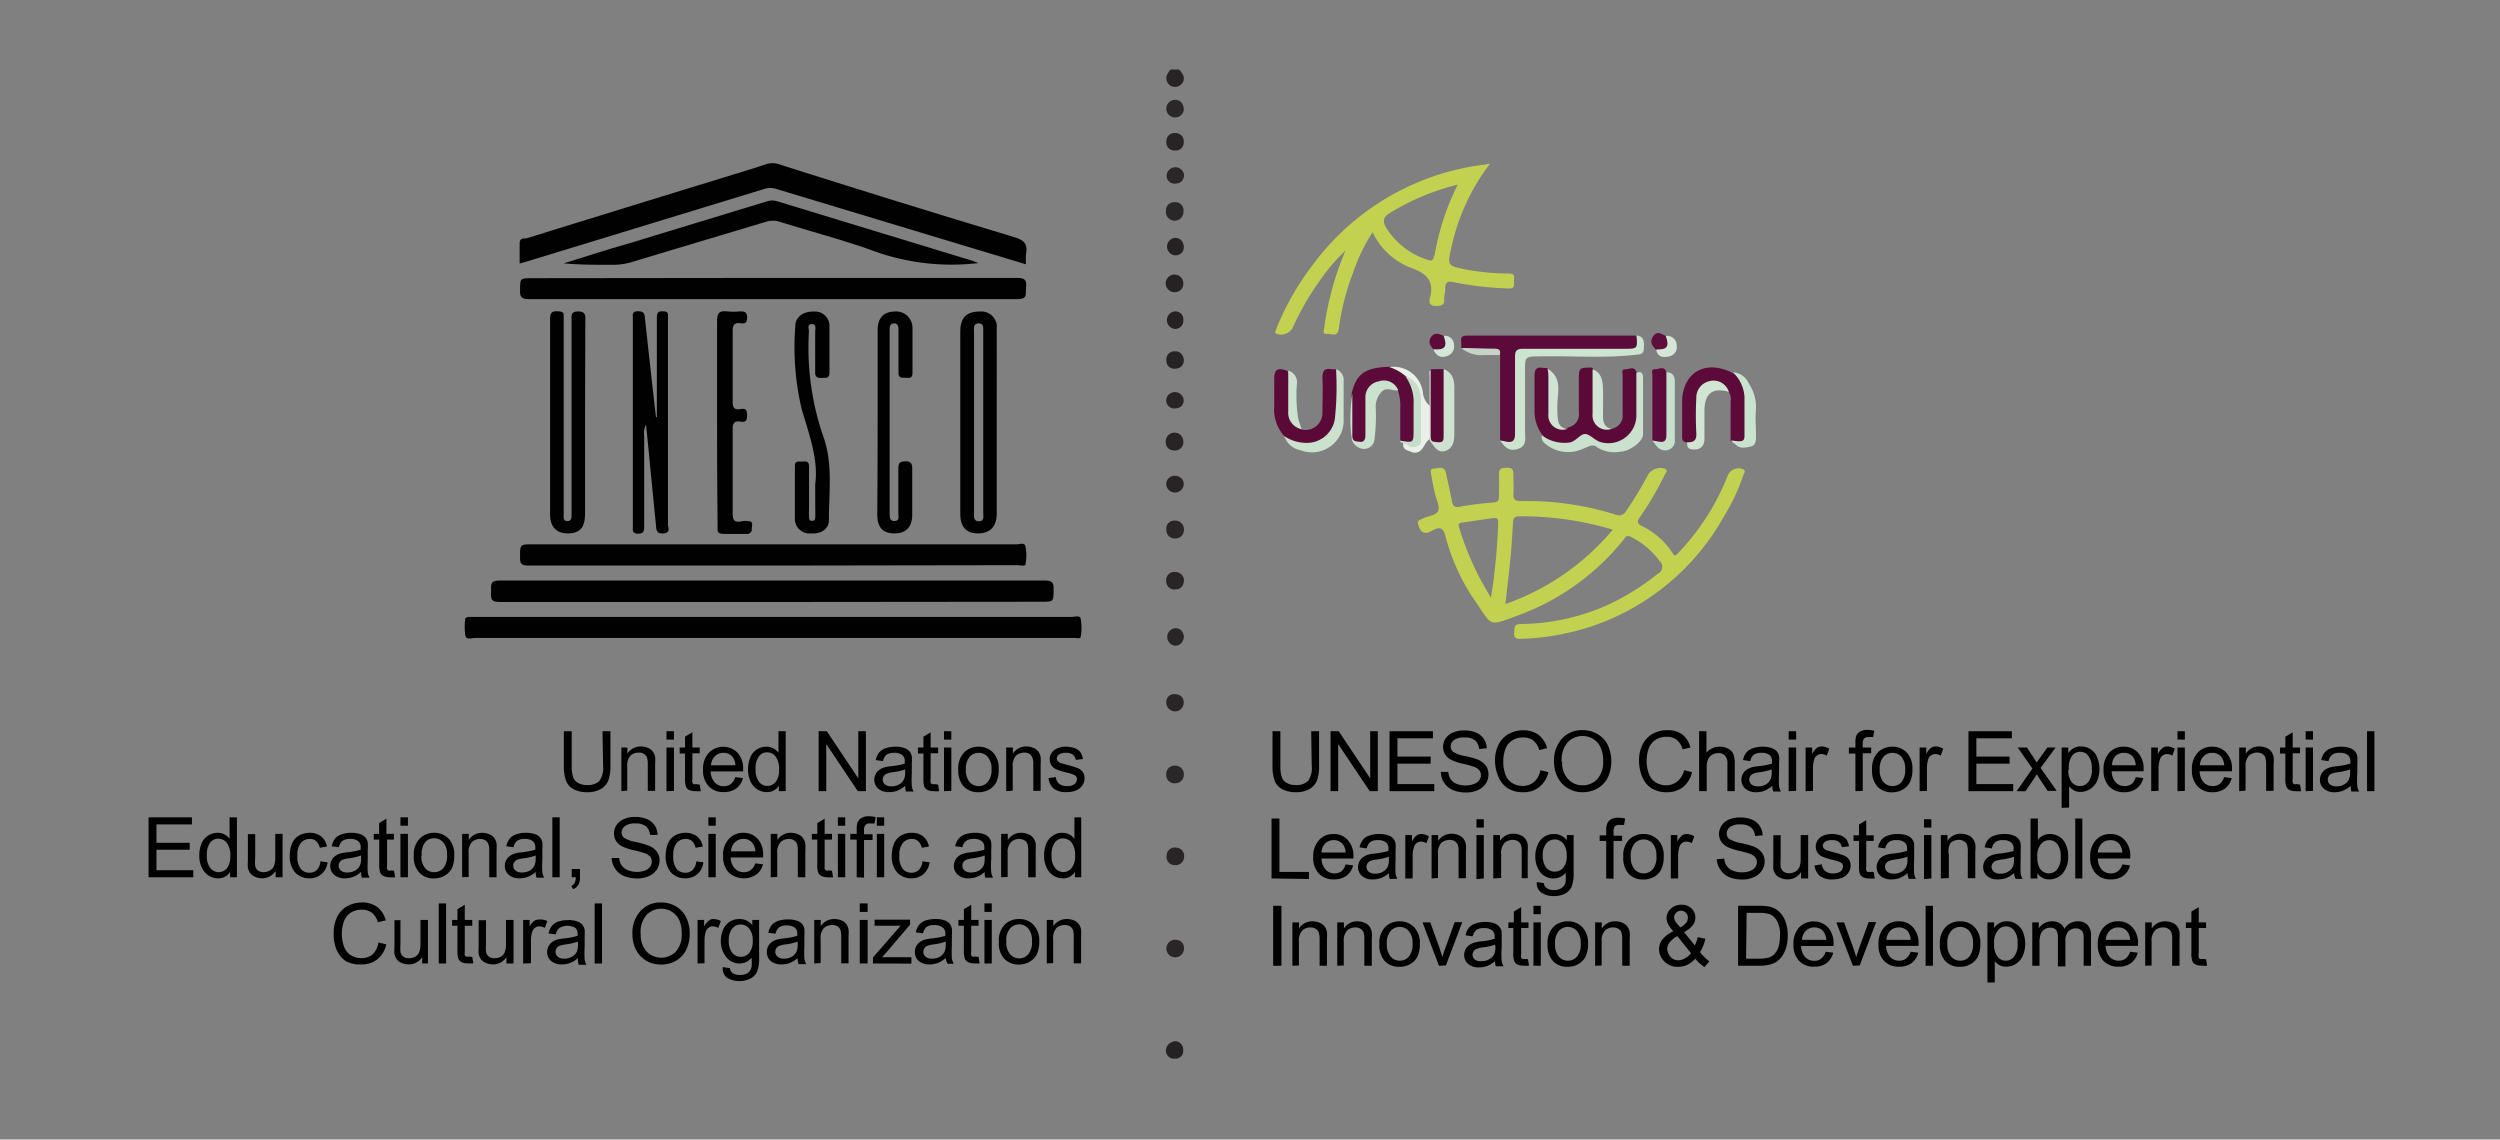<svg id="Layer_1" data-name="Layer 1" xmlns="http://www.w3.org/2000/svg" viewBox="0 0 187.29 85.37"><rect x="0" y="0" width="187.29" height="85.37" fill="#808080" stroke="none"/><defs><style>.cls-1{fill:#282425;}.cls-1,.cls-10,.cls-11,.cls-12,.cls-14,.cls-15,.cls-16,.cls-17,.cls-18,.cls-19,.cls-2,.cls-20,.cls-21,.cls-22,.cls-23,.cls-24,.cls-25,.cls-26,.cls-27,.cls-28,.cls-29,.cls-3,.cls-30,.cls-31,.cls-32,.cls-33,.cls-34,.cls-35,.cls-4,.cls-5,.cls-6,.cls-7,.cls-8,.cls-9{fill-rule:evenodd;}.cls-2{fill:#2a2729;}.cls-3{fill:#2a2627;}.cls-4{fill:#2a2728;}.cls-5{fill:#272425;}.cls-6{fill:#292526;}.cls-7{fill:#262223;}.cls-8{fill:#252122;}.cls-9{fill:#282526;}.cls-10{fill:#252223;}.cls-11{fill:#262324;}.cls-12,.cls-13{fill:#010101;}.cls-14{fill:#5c0a39;}.cls-15{fill:#5b0a38;}.cls-16{fill:#cde4d1;}.cls-17{fill:#cae1ce;}.cls-18{fill:#5d0b3b;}.cls-19{fill:#cee2d1;}.cls-20{fill:#c9e1cd;}.cls-21{fill:#cbe2cf;}.cls-22{fill:#5a0937;}.cls-23{fill:#d1e5d3;}.cls-24{fill:#cae3cf;}.cls-25{fill:#c7e0cc;}.cls-26{fill:#eaf0e9;}.cls-27{fill:#d1e5d5;}.cls-28{fill:#c4dec9;}.cls-29{fill:#cfe4d3;}.cls-30{fill:#cce2d0;}.cls-31{fill:#d4e6d6;}.cls-32{fill:#c6d4c8;}.cls-33{fill:#d4e6d7;}.cls-34{fill:#5d0c3a;}.cls-35{fill:#5e0e3b;}.cls-36{fill:#c2d150;}</style></defs><path class="cls-1" d="M88.34,5.21a2.34,2.34,0,0,1,.29.41.6.6,0,0,1-.21.76.65.65,0,0,1-1-.75,2.13,2.13,0,0,1,.27-.42Z"/><path class="cls-2" d="M88.69,8.21A.66.66,0,1,1,88,7.48C88.4,7.47,88.66,7.71,88.69,8.21Z"/><path class="cls-1" d="M88,33.75c-.44,0-.68-.28-.67-.68a.66.66,0,0,1,1.32,0A.62.62,0,0,1,88,33.75Z"/><path class="cls-3" d="M88.7,39.66c0,.37-.23.67-.64.68a.62.62,0,0,1-.68-.63A.6.6,0,0,1,88,39,.66.66,0,0,1,88.7,39.66Z"/><path class="cls-4" d="M88.69,58a.64.64,0,0,1-.66.68.61.61,0,0,1-.66-.65.62.62,0,0,1,.65-.67A.64.64,0,0,1,88.69,58Z"/><path class="cls-4" d="M88,15.15a.6.6,0,0,1,.66.68.66.66,0,1,1-1.31-.06A.6.6,0,0,1,88,15.15Z"/><path class="cls-1" d="M88.06,35.65a.62.62,0,0,1,.62.67.66.66,0,0,1-1.31,0A.62.62,0,0,1,88.06,35.65Z"/><path class="cls-1" d="M88,11.27a.59.59,0,0,1-.62-.67.6.6,0,0,1,.67-.63.61.61,0,0,1,.63.69A.59.59,0,0,1,88,11.27Z"/><path class="cls-3" d="M88,13.76a.59.59,0,0,1-.6-.65.66.66,0,0,1,1.31,0C88.68,13.52,88.45,13.76,88,13.76Z"/><path class="cls-5" d="M87.94,30.6a.6.6,0,0,1-.57-.67.66.66,0,0,1,1.31.05C88.67,30.37,88.43,30.61,87.94,30.6Z"/><path class="cls-6" d="M88.7,43.42c0,.45-.22.73-.65.74a.61.61,0,0,1-.68-.63.6.6,0,0,1,.63-.68A.66.66,0,0,1,88.7,43.42Z"/><path class="cls-7" d="M88.69,18.48c0,.41-.27.66-.68.65a.66.66,0,0,1,0-1.31C88.46,17.82,88.65,18.1,88.69,18.48Z"/><path class="cls-7" d="M88,21.89a.66.66,0,1,1,.65-.69A.63.63,0,0,1,88,21.89Z"/><path class="cls-8" d="M88,24.64a.66.66,0,0,1,0-1.31.59.59,0,0,1,.65.64A.61.61,0,0,1,88,24.64Z"/><path class="cls-6" d="M88,64.81a.6.6,0,0,1-.6-.69.6.6,0,0,1,.68-.62.62.62,0,0,1,.63.69A.63.63,0,0,1,88,64.81Z"/><path class="cls-9" d="M88.7,47.7c-.07.44-.3.69-.7.67a.66.66,0,0,1,.06-1.31C88.49,47.07,88.64,47.36,88.7,47.7Z"/><path class="cls-3" d="M88,70.4c.46,0,.7.25.7.65a.66.66,0,1,1-.7-.65Z"/><path class="cls-10" d="M88,78a.62.62,0,0,1,.64.66.58.58,0,0,1-.64.65.59.59,0,0,1-.65-.64C87.37,78.31,87.63,78.09,88,78Z"/><path class="cls-6" d="M87.92,52c.51,0,.75.23.76.62a.65.65,0,1,1-1.3.05A.58.58,0,0,1,87.92,52Z"/><path class="cls-11" d="M88.69,26.94c0,.4-.22.67-.64.68a.59.59,0,0,1-.67-.62.6.6,0,0,1,.62-.68C88.42,26.3,88.62,26.56,88.69,26.94Z"/><path class="cls-12" d="M57.9,47.79H35.61c-.26,0-.67.17-.75-.17a4.72,4.72,0,0,1,0-1.3s.14-.09.21-.1H80.26c.24,0,.64-.15.7.13a3.89,3.89,0,0,1,0,1.36c0,.16-.31.08-.48.08H57.9Z"/><path class="cls-12" d="M76.86,19.8,69.6,17.61,58.21,14.17a1.48,1.48,0,0,0-1,0l-18,5.5-.28.07c0-.52,0-1,0-1.49s.35-.34.57-.41q7.34-2.28,14.68-4.53c1.06-.33,2.13-.64,3.19-1a1.52,1.52,0,0,1,1,0C64.28,14.19,70.13,16,76,17.77c.69.21,1,.49.87,1.2A5.73,5.73,0,0,0,76.86,19.8Z"/><path class="cls-12" d="M57.83,45.1c-6.8,0-13.6,0-20.4,0-.76,0-.64-.38-.64-.83s-.08-.78.63-.78q20.43,0,40.86,0c.58,0,.67.19.65.7,0,.89,0,.89-.9.89Z"/><path class="cls-12" d="M57.9,42.37c-6.1,0-12.2,0-18.3,0-.53,0-.66-.14-.64-.65,0-.94,0-.94.93-.94H76.16c.23,0,.61-.18.67.18a3.5,3.5,0,0,1,0,1.29c0,.21-.39.09-.6.09Z"/><path class="cls-12" d="M57.9,20.82c6.1,0,12.2,0,18.3,0,.55,0,.73.14.67.68s.16.91-.67.91q-18.27,0-36.54,0c-.52,0-.73-.09-.7-.67,0-.89,0-.9.89-.9Z"/><path class="cls-12" d="M73.29,19.71a17.16,17.16,0,0,1-8.09-1c-2.24-.79-4.54-1.39-6.8-2.1a1.69,1.69,0,0,0-1,0l-10,3a5,5,0,0,1-1.54.23c-1.2,0-2.41,0-3.63-.11,1.57-.48,3.14-1,4.71-1.44l10.5-3.2a1.28,1.28,0,0,1,.82,0L72.9,19.55C73,19.59,73.16,19.66,73.29,19.71Z"/><path class="cls-12" d="M43.83,31.29V38.5c0,1-.38,1.45-1.25,1.46s-1.37-.45-1.37-1.43q0-7.31,0-14.62c0-.44.1-.62.57-.59s.46.12.45.46c0,.81,0,1.62,0,2.42V38.53c0,.21-.06.5.26.51s.34-.25.33-.51V24c0-.35-.09-.67.49-.67s.55.32.54.7Z"/><path class="cls-12" d="M49.21,31.25c0-2.44,0-4.89,0-7.34,0-.38,0-.64.51-.58.26,0,.34.12.32.36V24c0,5.09,0,10.19,0,15.28,0,.24.23.63-.33.68s-.54-.3-.57-.64c-.25-2.48-.49-5-.74-7.52a1.47,1.47,0,0,0-.14.89V39.4c0,.33,0,.58-.46.58s-.39-.28-.39-.56V23.88c0-.28-.09-.56.39-.56s.49.22.52.56q.4,3.68.82,7.35Z"/><path class="cls-12" d="M61.07,36.28c.26-1.77-.43-3.68-1-5.59a20.18,20.18,0,0,1-.49-6.24c0-.72.61-1.14,1.42-1.11a1.08,1.08,0,0,1,1.14,1.16c0,1.14,0,2.27,0,3.41,0,.47-.27.39-.54.4s-.55,0-.53-.42c0-1,0-2,0-3,0-.23.12-.62-.26-.61s-.19.37-.21.59a20.42,20.42,0,0,0,1.17,8.09c.62,2,.32,4,.33,6,0,.67-.59,1.06-1.35,1a1.09,1.09,0,0,1-1.2-1.11c0-1.31,0-2.62,0-3.93,0-.46.31-.32.55-.34s.52-.06.51.37c0,1.07,0,2.14,0,3.21a4.51,4.51,0,0,0,0,.52c0,.16,0,.35.24.34s.22-.18.23-.35Z"/><path class="cls-12" d="M65.75,31.61c0-2.29,0-4.59,0-6.89,0-.89.44-1.35,1.23-1.38a1.23,1.23,0,0,1,1.38,1.24c0,1.12,0,2.23,0,3.35,0,.49-.31.36-.57.37s-.49,0-.48-.38c0-1.05,0-2.1,0-3.15,0-.25,0-.54-.33-.54s-.33.29-.33.53V38.47c0,.28,0,.58.38.56s.27-.33.27-.57c0-1.11,0-2.23,0-3.34,0-.42.09-.55.53-.56s.52.21.51.59c0,1.13,0,2.27,0,3.41,0,.93-.48,1.41-1.35,1.4s-1.26-.46-1.27-1.39C65.74,36.25,65.75,33.93,65.75,31.61Z"/><path class="cls-12" d="M53.72,31.6c0-2.51,0-5,0-7.54,0-.63.19-.8.77-.73a4.71,4.71,0,0,0,.92,0c.33,0,.56,0,.56.47s-.23.45-.54.41-.55.08-.54.53q0,2.69,0,5.37c0,.44.12.6.54.54s.53,0,.54.47-.19.52-.54.46-.55.1-.54.53c0,2.12,0,4.24,0,6.36,0,.5.12.67.61.6a1.45,1.45,0,0,1,.72,0c.23.1.08.39.1.59S56.14,40,56,40c-.57,0-1.14,0-1.71,0s-.53-.15-.53-.56C53.73,36.81,53.72,34.21,53.72,31.6Z"/><path class="cls-13" d="M74.67,24.65a1.16,1.16,0,0,0-1.28-1.31c-1,0-1.45.47-1.45,1.51V38.48c0,1,.45,1.48,1.33,1.48s1.4-.49,1.4-1.49V31.66C74.67,29.32,74.68,27,74.67,24.65Zm-1.34,14.4c-.41,0-.36-.36-.36-.64V24.84c0-.23-.07-.54.25-.6.49-.08.44.29.44.6,0,2.27,0,4.55,0,6.82s0,4.5,0,6.75C73.66,38.67,73.77,39.05,73.33,39.05Z"/><path class="cls-13" d="M45.14,54.78h.59v2.59a3.14,3.14,0,0,1-.15,1.08,1.33,1.33,0,0,1-.55.65,2,2,0,0,1-1.05.25,2.14,2.14,0,0,1-1-.22,1.21,1.21,0,0,1-.57-.63,3.09,3.09,0,0,1-.17-1.13V54.78h.59v2.59a2.55,2.55,0,0,0,.11.86.8.8,0,0,0,.38.43,1.26,1.26,0,0,0,.64.15,1.25,1.25,0,0,0,.94-.3,1.67,1.67,0,0,0,.28-1.14Z"/><path class="cls-13" d="M46.55,59.27V56H47v.46a1.18,1.18,0,0,1,1-.54,1.37,1.37,0,0,1,.54.11.83.83,0,0,1,.37.28,1,1,0,0,1,.17.4,3.31,3.31,0,0,1,0,.54v2h-.55v-2a1.57,1.57,0,0,0-.06-.5.6.6,0,0,0-.23-.27.71.71,0,0,0-.39-.1,1,1,0,0,0-.61.22,1.12,1.12,0,0,0-.25.85v1.78Z"/><path class="cls-13" d="M49.93,55.41v-.63h.56v.63Zm0,3.86V56h.56v3.25Z"/><path class="cls-13" d="M52.42,58.78l.08.49a2.1,2.1,0,0,1-.41,0,1,1,0,0,1-.47-.09.5.5,0,0,1-.23-.25,1.81,1.81,0,0,1-.07-.65V56.45h-.4V56h.4v-.81l.55-.33V56h.55v.43h-.55v1.9a.88.88,0,0,0,0,.3.24.24,0,0,0,.09.11.36.36,0,0,0,.19,0Z"/><path class="cls-13" d="M55.08,58.22l.58.07a1.44,1.44,0,0,1-.5.78,1.56,1.56,0,0,1-.94.27,1.47,1.47,0,0,1-1.13-.44,1.7,1.7,0,0,1-.42-1.23,1.75,1.75,0,0,1,.43-1.27,1.51,1.51,0,0,1,2.16,0,1.73,1.73,0,0,1,.41,1.25v.14H53.24a1.23,1.23,0,0,0,.31.83.88.88,0,0,0,.68.28.8.8,0,0,0,.51-.16A.94.94,0,0,0,55.08,58.22Zm-1.81-.89h1.82a1.06,1.06,0,0,0-.21-.62.83.83,0,0,0-.68-.31.87.87,0,0,0-.64.25A1,1,0,0,0,53.27,57.33Z"/><path class="cls-13" d="M58.35,59.27v-.41a1,1,0,0,1-.91.48,1.26,1.26,0,0,1-.71-.21,1.37,1.37,0,0,1-.51-.6,2.07,2.07,0,0,1-.18-.88,2.52,2.52,0,0,1,.16-.89,1.3,1.3,0,0,1,.49-.61,1.32,1.32,0,0,1,.73-.21,1,1,0,0,1,.52.13,1.08,1.08,0,0,1,.38.32V54.78h.54v4.49Zm-1.74-1.62a1.43,1.43,0,0,0,.26.93.79.79,0,0,0,1.24,0,1.37,1.37,0,0,0,.25-.91,1.49,1.49,0,0,0-.26-1,.78.78,0,0,0-.63-.31.74.74,0,0,0-.61.3A1.46,1.46,0,0,0,56.61,57.65Z"/><path class="cls-13" d="M61.33,59.27V54.78h.61l2.36,3.53V54.78h.57v4.49h-.61L61.9,55.74v3.53Z"/><path class="cls-13" d="M67.81,58.87a2,2,0,0,1-.59.37,1.68,1.68,0,0,1-.6.1,1.17,1.17,0,0,1-.83-.26.87.87,0,0,1-.29-.67.89.89,0,0,1,.11-.43.82.82,0,0,1,.29-.32,1.27,1.27,0,0,1,.39-.18,3.1,3.1,0,0,1,.49-.08,6,6,0,0,0,1-.19v-.15a.58.58,0,0,0-.16-.47A.89.89,0,0,0,67,56.4a.94.94,0,0,0-.58.14.85.85,0,0,0-.27.48l-.54-.08a1.33,1.33,0,0,1,.24-.55,1,1,0,0,1,.49-.33,2.09,2.09,0,0,1,.74-.12,1.82,1.82,0,0,1,.67.1.91.91,0,0,1,.39.25.84.84,0,0,1,.17.37,3,3,0,0,1,0,.51v.74a9.18,9.18,0,0,0,0,1,1.07,1.07,0,0,0,.14.39h-.58A1.45,1.45,0,0,1,67.81,58.87Zm0-1.23a4.29,4.29,0,0,1-.9.21,1.9,1.9,0,0,0-.48.11.48.48,0,0,0-.3.44.5.5,0,0,0,.17.37.75.75,0,0,0,.49.14,1,1,0,0,0,.56-.14.85.85,0,0,0,.37-.38,1.3,1.3,0,0,0,.09-.55Z"/><path class="cls-13" d="M70.28,58.78l.08.49a2.27,2.27,0,0,1-.42,0,1,1,0,0,1-.46-.09.58.58,0,0,1-.24-.25,2.19,2.19,0,0,1-.06-.65V56.45h-.41V56h.41v-.81l.54-.33V56h.56v.43h-.56v1.9a.88.88,0,0,0,0,.3.21.21,0,0,0,.1.11.34.34,0,0,0,.19,0Z"/><path class="cls-13" d="M70.72,55.41v-.63h.55v.63Zm0,3.86V56h.55v3.25Z"/><path class="cls-13" d="M71.79,57.64a1.67,1.67,0,0,1,.51-1.34,1.51,1.51,0,0,1,1-.36,1.48,1.48,0,0,1,1.1.44,1.71,1.71,0,0,1,.42,1.22,2.24,2.24,0,0,1-.18,1,1.41,1.41,0,0,1-.55.56,1.62,1.62,0,0,1-.79.19,1.46,1.46,0,0,1-1.1-.43A1.75,1.75,0,0,1,71.79,57.64Zm.57,0a1.41,1.41,0,0,0,.27.94.89.89,0,0,0,.69.31.86.86,0,0,0,.68-.31,1.38,1.38,0,0,0,.28-.95,1.32,1.32,0,0,0-.28-.92.86.86,0,0,0-.68-.31.89.89,0,0,0-.69.31A1.39,1.39,0,0,0,72.36,57.64Z"/><path class="cls-13" d="M75.38,59.27V56h.5v.46a1.18,1.18,0,0,1,1-.54,1.41,1.41,0,0,1,.54.11.83.83,0,0,1,.37.28,1,1,0,0,1,.17.4,3.31,3.31,0,0,1,0,.54v2h-.55v-2a1.29,1.29,0,0,0-.07-.5.58.58,0,0,0-.22-.27.71.71,0,0,0-.39-.1,1,1,0,0,0-.61.22,1.12,1.12,0,0,0-.25.85v1.78Z"/><path class="cls-13" d="M78.55,58.3l.54-.09a.79.79,0,0,0,.26.51.94.94,0,0,0,.59.17.87.87,0,0,0,.56-.15.49.49,0,0,0,.18-.37.33.33,0,0,0-.16-.29,2.36,2.36,0,0,0-.56-.19,5.1,5.1,0,0,1-.84-.26.85.85,0,0,1-.36-.31.83.83,0,0,1-.12-.44.79.79,0,0,1,.1-.4.91.91,0,0,1,.27-.31,1.14,1.14,0,0,1,.35-.16,1.51,1.51,0,0,1,.48-.07,2,2,0,0,1,.67.11,1,1,0,0,1,.43.3,1.33,1.33,0,0,1,.19.51l-.54.07a.58.58,0,0,0-.21-.39.76.76,0,0,0-.5-.14.92.92,0,0,0-.54.12.38.38,0,0,0-.17.3.34.34,0,0,0,.07.19.57.57,0,0,0,.21.15l.49.14a8.16,8.16,0,0,1,.82.25.94.94,0,0,1,.36.29.81.81,0,0,1,.13.47.89.89,0,0,1-.16.52,1,1,0,0,1-.46.38,1.7,1.7,0,0,1-.69.13,1.52,1.52,0,0,1-1-.26A1.19,1.19,0,0,1,78.55,58.3Z"/><path class="cls-13" d="M11.13,65.72V61.23h3.25v.53H11.72v1.38h2.49v.52H11.72v1.53h2.76v.53Z"/><path class="cls-13" d="M17.24,65.72v-.41a1,1,0,0,1-.91.49,1.25,1.25,0,0,1-.72-.22,1.42,1.42,0,0,1-.5-.6,2,2,0,0,1-.18-.88,2.31,2.31,0,0,1,.16-.89,1.27,1.27,0,0,1,.49-.6,1.22,1.22,0,0,1,.72-.22,1.12,1.12,0,0,1,.53.13,1,1,0,0,1,.37.32V61.23h.55v4.49ZM15.5,64.1a1.36,1.36,0,0,0,.26.93.79.79,0,0,0,.62.31.81.81,0,0,0,.62-.29,1.43,1.43,0,0,0,.25-.91,1.55,1.55,0,0,0-.26-1,.81.81,0,0,0-.63-.31.78.78,0,0,0-.62.3A1.52,1.52,0,0,0,15.5,64.1Z"/><path class="cls-13" d="M20.65,65.72v-.47a1.22,1.22,0,0,1-1,.55,1.41,1.41,0,0,1-.54-.11,1,1,0,0,1-.37-.28,1.18,1.18,0,0,1-.17-.41,3.13,3.13,0,0,1,0-.51v-2h.55v1.8a2.58,2.58,0,0,0,0,.59.53.53,0,0,0,.22.34.69.69,0,0,0,.41.12.88.88,0,0,0,.47-.13.73.73,0,0,0,.31-.34,1.78,1.78,0,0,0,.09-.64V62.47h.55v3.25Z"/><path class="cls-13" d="M24,64.53l.54.07a1.41,1.41,0,0,1-.45.88,1.36,1.36,0,0,1-.9.32,1.42,1.42,0,0,1-1.08-.44,1.77,1.77,0,0,1-.4-1.25,2.36,2.36,0,0,1,.17-.92,1.25,1.25,0,0,1,.53-.6,1.62,1.62,0,0,1,.78-.2,1.35,1.35,0,0,1,.87.27,1.26,1.26,0,0,1,.43.76l-.53.09a1,1,0,0,0-.28-.5.69.69,0,0,0-.47-.16.85.85,0,0,0-.67.3,1.37,1.37,0,0,0-.26.94,1.47,1.47,0,0,0,.25,1,.81.81,0,0,0,.65.29.76.76,0,0,0,.55-.2A1,1,0,0,0,24,64.53Z"/><path class="cls-13" d="M27.05,65.32a1.85,1.85,0,0,1-.59.37,1.74,1.74,0,0,1-.61.11,1.16,1.16,0,0,1-.82-.27.85.85,0,0,1-.29-.66.93.93,0,0,1,.11-.44.89.89,0,0,1,.29-.32,1.27,1.27,0,0,1,.39-.18,2.91,2.91,0,0,1,.49-.08,6,6,0,0,0,1-.19v-.15a.58.58,0,0,0-.16-.47.89.89,0,0,0-.62-.19,1,1,0,0,0-.58.14.85.85,0,0,0-.27.48l-.54-.07a1.38,1.38,0,0,1,.24-.56,1.06,1.06,0,0,1,.49-.33,2.09,2.09,0,0,1,.74-.12,2.06,2.06,0,0,1,.67.1,1,1,0,0,1,.39.25.84.84,0,0,1,.17.37,3,3,0,0,1,0,.51v.74a9,9,0,0,0,0,1,1.07,1.07,0,0,0,.14.39h-.58A1.36,1.36,0,0,1,27.05,65.32Zm0-1.23a4.29,4.29,0,0,1-.9.21,1.9,1.9,0,0,0-.48.11.44.44,0,0,0-.22.18.47.47,0,0,0-.08.26.48.48,0,0,0,.17.37.7.7,0,0,0,.49.14,1.13,1.13,0,0,0,.56-.13.87.87,0,0,0,.37-.39,1.27,1.27,0,0,0,.09-.55Z"/><path class="cls-13" d="M29.52,65.23l.08.49a2.37,2.37,0,0,1-.42,0,1,1,0,0,1-.46-.1.53.53,0,0,1-.24-.25,2.08,2.08,0,0,1-.07-.65V62.9H28v-.43h.4v-.81l.55-.33v1.14h.56v.43H29v1.9a.88.88,0,0,0,0,.3.18.18,0,0,0,.1.11.32.32,0,0,0,.19,0Z"/><path class="cls-13" d="M30,61.86v-.63h.56v.63Zm0,3.86V62.47h.56v3.25Z"/><path class="cls-13" d="M31,64.1a1.66,1.66,0,0,1,.51-1.34,1.52,1.52,0,0,1,1-.37,1.48,1.48,0,0,1,1.1.44,1.71,1.71,0,0,1,.42,1.22,2.24,2.24,0,0,1-.18,1,1.41,1.41,0,0,1-.55.56,1.66,1.66,0,0,1-.79.2,1.45,1.45,0,0,1-1.1-.44A1.7,1.7,0,0,1,31,64.1Zm.57,0a1.39,1.39,0,0,0,.27.93.88.88,0,0,0,.69.31.86.86,0,0,0,.68-.31,1.38,1.38,0,0,0,.28-1,1.32,1.32,0,0,0-.28-.92.89.89,0,0,0-.68-.31.88.88,0,0,0-.69.31A1.41,1.41,0,0,0,31.6,64.1Z"/><path class="cls-13" d="M34.62,65.72V62.47h.5v.46a1.17,1.17,0,0,1,1-.54,1.41,1.41,0,0,1,.54.11.83.83,0,0,1,.37.28,1,1,0,0,1,.17.41,3.16,3.16,0,0,1,0,.53v2h-.55v-2a1.29,1.29,0,0,0-.07-.5.54.54,0,0,0-.23-.27.74.74,0,0,0-.38-.1.89.89,0,0,0-.61.23,1.11,1.11,0,0,0-.25.85v1.77Z"/><path class="cls-13" d="M40.13,65.32a1.85,1.85,0,0,1-.59.37,1.74,1.74,0,0,1-.61.11,1.16,1.16,0,0,1-.82-.27.85.85,0,0,1-.29-.66.93.93,0,0,1,.11-.44.89.89,0,0,1,.29-.32,1.27,1.27,0,0,1,.39-.18,2.91,2.91,0,0,1,.49-.08,6,6,0,0,0,1-.19v-.15a.58.58,0,0,0-.16-.47.89.89,0,0,0-.62-.19,1,1,0,0,0-.58.14.85.85,0,0,0-.27.48l-.54-.07a1.38,1.38,0,0,1,.24-.56,1.06,1.06,0,0,1,.49-.33,2,2,0,0,1,.73-.12,2.08,2.08,0,0,1,.68.1.77.77,0,0,1,.56.62,3.27,3.27,0,0,1,0,.51v.74a8.07,8.07,0,0,0,0,1,1.07,1.07,0,0,0,.14.39h-.58A1.36,1.36,0,0,1,40.13,65.32Zm0-1.23a4.29,4.29,0,0,1-.9.21,2.13,2.13,0,0,0-.49.11.46.46,0,0,0-.21.18.47.47,0,0,0-.08.26.48.48,0,0,0,.17.37.7.7,0,0,0,.49.14,1.13,1.13,0,0,0,.56-.13.87.87,0,0,0,.37-.39,1.27,1.27,0,0,0,.09-.55Z"/><path class="cls-13" d="M41.38,65.72V61.23h.55v4.49Z"/><path class="cls-13" d="M42.83,65.72V65.1h.62v.62a1.13,1.13,0,0,1-.12.56.76.76,0,0,1-.39.33l-.15-.23a.58.58,0,0,0,.26-.23,1.11,1.11,0,0,0,.09-.43Z"/><path class="cls-13" d="M45.82,64.28l.57,0a1.09,1.09,0,0,0,.18.55,1,1,0,0,0,.45.35,1.74,1.74,0,0,0,.69.14,1.79,1.79,0,0,0,.6-.1.79.79,0,0,0,.39-.28.63.63,0,0,0,.13-.39.61.61,0,0,0-.12-.37,1,1,0,0,0-.41-.26,7.45,7.45,0,0,0-.8-.22,4.21,4.21,0,0,1-.87-.28,1.24,1.24,0,0,1-.48-.42,1.07,1.07,0,0,1-.15-.56,1.09,1.09,0,0,1,.19-.63,1.2,1.2,0,0,1,.56-.45,2,2,0,0,1,.83-.16,2.42,2.42,0,0,1,.88.16,1.34,1.34,0,0,1,.59.48,1.42,1.42,0,0,1,.22.71l-.57,0a1,1,0,0,0-.31-.65,1.26,1.26,0,0,0-.79-.21,1.18,1.18,0,0,0-.78.2.58.58,0,0,0-.25.47.53.53,0,0,0,.17.4,2.56,2.56,0,0,0,.9.32,6.1,6.1,0,0,1,1,.29,1.25,1.25,0,0,1,.58.46,1,1,0,0,1,.19.63,1.28,1.28,0,0,1-.2.68,1.36,1.36,0,0,1-.59.49,2.05,2.05,0,0,1-.87.18,2.52,2.52,0,0,1-1-.18,1.42,1.42,0,0,1-.65-.53A1.52,1.52,0,0,1,45.82,64.28Z"/><path class="cls-13" d="M52.16,64.53l.54.07a1.41,1.41,0,0,1-.45.88,1.36,1.36,0,0,1-.9.32,1.41,1.41,0,0,1-1.08-.44,1.77,1.77,0,0,1-.4-1.25,2.36,2.36,0,0,1,.17-.92,1.25,1.25,0,0,1,.53-.6,1.62,1.62,0,0,1,.78-.2,1.35,1.35,0,0,1,.87.27,1.26,1.26,0,0,1,.43.76l-.54.09a.9.9,0,0,0-.27-.5.69.69,0,0,0-.47-.16.85.85,0,0,0-.67.3,1.37,1.37,0,0,0-.26.94,1.47,1.47,0,0,0,.25,1,.81.81,0,0,0,.65.29.72.72,0,0,0,.54-.2A1,1,0,0,0,52.16,64.53Z"/><path class="cls-13" d="M53.07,61.86v-.63h.55v.63Zm0,3.86V62.47h.55v3.25Z"/><path class="cls-13" d="M56.59,64.68l.57.07a1.39,1.39,0,0,1-.5.77,1.69,1.69,0,0,1-2.07-.16,1.74,1.74,0,0,1-.42-1.24,1.76,1.76,0,0,1,.43-1.27,1.43,1.43,0,0,1,1.09-.46,1.39,1.39,0,0,1,1.07.45,1.75,1.75,0,0,1,.41,1.25v.15H54.74a1.22,1.22,0,0,0,.31.82.9.9,0,0,0,.68.28.8.8,0,0,0,.51-.16A1,1,0,0,0,56.59,64.68Zm-1.82-.9h1.82a1,1,0,0,0-.21-.61.81.81,0,0,0-.68-.32.87.87,0,0,0-.64.25A1,1,0,0,0,54.77,63.78Z"/><path class="cls-13" d="M57.74,65.72V62.47h.5v.46a1.16,1.16,0,0,1,1-.54,1.33,1.33,0,0,1,.54.11.78.78,0,0,1,.37.28,1,1,0,0,1,.18.41,3.16,3.16,0,0,1,0,.53v2h-.56v-2a1.57,1.57,0,0,0-.06-.5.54.54,0,0,0-.23-.27.8.8,0,0,0-.38-.1.89.89,0,0,0-.61.23,1.1,1.1,0,0,0-.26.85v1.77Z"/><path class="cls-13" d="M62.33,65.23l.08.49a2.27,2.27,0,0,1-.42,0,1,1,0,0,1-.46-.1.58.58,0,0,1-.24-.25,2.19,2.19,0,0,1-.06-.65V62.9h-.41v-.43h.41v-.81l.55-.33v1.14h.55v.43h-.55v1.9a1.53,1.53,0,0,0,0,.3.22.22,0,0,0,.1.11.34.34,0,0,0,.19,0Z"/><path class="cls-13" d="M62.77,61.86v-.63h.55v.63Zm0,3.86V62.47h.55v3.25Z"/><path class="cls-13" d="M64.18,65.72V62.9H63.7v-.43h.48v-.35a1.5,1.5,0,0,1,.06-.49.71.71,0,0,1,.28-.34,1,1,0,0,1,.56-.14,2.52,2.52,0,0,1,.52.06l-.08.48-.33,0a.43.43,0,0,0-.35.11.56.56,0,0,0-.11.4v.3h.64v.43h-.64v2.82Z"/><path class="cls-13" d="M65.69,61.86v-.63h.55v.63Zm0,3.86V62.47h.55v3.25Z"/><path class="cls-13" d="M69.1,64.53l.54.07a1.41,1.41,0,0,1-.45.88,1.36,1.36,0,0,1-.9.32,1.41,1.41,0,0,1-1.08-.44,1.77,1.77,0,0,1-.4-1.25,2.36,2.36,0,0,1,.17-.92,1.25,1.25,0,0,1,.53-.6,1.62,1.62,0,0,1,.78-.2,1.35,1.35,0,0,1,.87.27,1.26,1.26,0,0,1,.43.76l-.53.09a1,1,0,0,0-.28-.5.69.69,0,0,0-.47-.16.85.85,0,0,0-.67.3,1.37,1.37,0,0,0-.26.94,1.47,1.47,0,0,0,.25,1,.81.81,0,0,0,.65.29.76.76,0,0,0,.55-.2A1,1,0,0,0,69.1,64.53Z"/><path class="cls-13" d="M73.77,65.32a1.85,1.85,0,0,1-.59.37,1.74,1.74,0,0,1-.61.11,1.14,1.14,0,0,1-.82-.27.85.85,0,0,1-.29-.66.93.93,0,0,1,.11-.44,1,1,0,0,1,.28-.32,1.32,1.32,0,0,1,.4-.18,2.91,2.91,0,0,1,.49-.08,5.81,5.81,0,0,0,1-.19,1.14,1.14,0,0,0,0-.15.58.58,0,0,0-.16-.47.9.9,0,0,0-.63-.19,1,1,0,0,0-.57.14.8.8,0,0,0-.28.48l-.54-.07a1.26,1.26,0,0,1,.25-.56,1.08,1.08,0,0,1,.48-.33,2.13,2.13,0,0,1,.74-.12,2.08,2.08,0,0,1,.68.1.93.93,0,0,1,.38.25.84.84,0,0,1,.17.37,3,3,0,0,1,0,.51v.74a6.31,6.31,0,0,0,0,1,1.07,1.07,0,0,0,.14.39h-.58A1.11,1.11,0,0,1,73.77,65.32Zm0-1.23a4.29,4.29,0,0,1-.9.21,2.15,2.15,0,0,0-.48.11.55.55,0,0,0-.22.18.46.46,0,0,0-.07.26.47.47,0,0,0,.16.37.73.73,0,0,0,.49.14,1.14,1.14,0,0,0,.57-.13.87.87,0,0,0,.37-.39,1.48,1.48,0,0,0,.08-.55Z"/><path class="cls-13" d="M75,65.72V62.47h.5v.46a1.16,1.16,0,0,1,1-.54,1.33,1.33,0,0,1,.54.11.78.78,0,0,1,.37.28,1,1,0,0,1,.18.41,3.16,3.16,0,0,1,0,.53v2h-.56v-2a1.57,1.57,0,0,0-.06-.5.54.54,0,0,0-.23-.27.8.8,0,0,0-.38-.1.89.89,0,0,0-.61.23,1.1,1.1,0,0,0-.26.85v1.77Z"/><path class="cls-13" d="M80.53,65.72v-.41a1,1,0,0,1-.91.49,1.25,1.25,0,0,1-.72-.22,1.35,1.35,0,0,1-.5-.6,2,2,0,0,1-.18-.88,2.31,2.31,0,0,1,.16-.89,1.27,1.27,0,0,1,.49-.6,1.2,1.2,0,0,1,.72-.22,1.11,1.11,0,0,1,.9.45V61.23H81v4.49ZM78.78,64.1a1.36,1.36,0,0,0,.27.93.78.78,0,0,0,1.23,0,1.37,1.37,0,0,0,.26-.91,1.55,1.55,0,0,0-.26-1,.81.81,0,0,0-.64-.31.76.76,0,0,0-.61.3A1.52,1.52,0,0,0,78.78,64.1Z"/><path class="cls-13" d="M28.35,70.6l.59.15a2,2,0,0,1-.67,1.12,1.88,1.88,0,0,1-1.19.38A2.19,2.19,0,0,1,25.9,72a1.92,1.92,0,0,1-.69-.86A3,3,0,0,1,25,69.9a2.65,2.65,0,0,1,.27-1.23,1.81,1.81,0,0,1,.76-.79,2.26,2.26,0,0,1,1.09-.27,1.86,1.86,0,0,1,1.14.34,1.82,1.82,0,0,1,.64,1l-.59.14a1.37,1.37,0,0,0-.45-.71,1.22,1.22,0,0,0-.75-.23,1.51,1.51,0,0,0-.87.25,1.38,1.38,0,0,0-.49.67,2.82,2.82,0,0,0-.14.86,2.75,2.75,0,0,0,.17,1,1.24,1.24,0,0,0,.52.64,1.48,1.48,0,0,0,.76.21,1.28,1.28,0,0,0,.85-.28A1.5,1.5,0,0,0,28.35,70.6Z"/><path class="cls-13" d="M31.63,72.18V71.7a1.18,1.18,0,0,1-1,.55,1.41,1.41,0,0,1-.54-.11.84.84,0,0,1-.37-.28,1,1,0,0,1-.17-.41,3.13,3.13,0,0,1,0-.51v-2H30v1.81a3.64,3.64,0,0,0,0,.58.62.62,0,0,0,.22.34.7.7,0,0,0,.42.12,1,1,0,0,0,.47-.12.73.73,0,0,0,.3-.35,1.78,1.78,0,0,0,.09-.64V68.92h.56v3.26Z"/><path class="cls-13" d="M32.87,72.18v-4.5h.55v4.5Z"/><path class="cls-13" d="M35.38,71.68l.08.49a2.37,2.37,0,0,1-.42,0,.89.89,0,0,1-.47-.1.47.47,0,0,1-.23-.25,1.81,1.81,0,0,1-.07-.65V69.35h-.4v-.43h.4v-.81l.55-.33v1.14h.56v.43h-.56v1.9a1,1,0,0,0,0,.31.19.19,0,0,0,.1.1.3.3,0,0,0,.18,0A1.19,1.19,0,0,0,35.38,71.68Z"/><path class="cls-13" d="M37.94,72.18V71.7a1.18,1.18,0,0,1-1,.55,1.41,1.41,0,0,1-.54-.11.84.84,0,0,1-.37-.28,1,1,0,0,1-.17-.41,3.13,3.13,0,0,1,0-.51v-2h.55v1.81a3.64,3.64,0,0,0,0,.58.62.62,0,0,0,.22.34.72.72,0,0,0,.42.12,1,1,0,0,0,.47-.12.73.73,0,0,0,.3-.35,1.78,1.78,0,0,0,.09-.64V68.92h.56v3.26Z"/><path class="cls-13" d="M39.19,72.18V68.92h.49v.49A1.42,1.42,0,0,1,40,69a.59.59,0,0,1,.36-.11A1.17,1.17,0,0,1,41,69l-.19.52a.81.81,0,0,0-.41-.12.46.46,0,0,0-.32.11.55.55,0,0,0-.21.3,2.15,2.15,0,0,0-.09.64v1.71Z"/><path class="cls-13" d="M43.3,71.77a1.85,1.85,0,0,1-.59.37,1.74,1.74,0,0,1-.61.11,1.2,1.2,0,0,1-.82-.26.88.88,0,0,1-.29-.67.93.93,0,0,1,.11-.44,1,1,0,0,1,.28-.32,1.32,1.32,0,0,1,.4-.18,4.51,4.51,0,0,1,.49-.08,5.08,5.08,0,0,0,1-.19V70a.59.59,0,0,0-.16-.48,1.18,1.18,0,0,0-1.2,0,.79.79,0,0,0-.27.48l-.54-.07a1.25,1.25,0,0,1,.24-.56,1.06,1.06,0,0,1,.49-.33,2.29,2.29,0,0,1,.73-.11,1.84,1.84,0,0,1,.68.1.78.78,0,0,1,.38.24.9.9,0,0,1,.18.38,5,5,0,0,1,0,.51v.73a8.42,8.42,0,0,0,0,1,1.22,1.22,0,0,0,.14.39h-.58A1.23,1.23,0,0,1,43.3,71.77Zm0-1.23a4.26,4.26,0,0,1-.91.21,2.15,2.15,0,0,0-.48.11.46.46,0,0,0-.21.18.42.42,0,0,0-.08.26.45.45,0,0,0,.17.37.7.7,0,0,0,.49.15,1.13,1.13,0,0,0,.56-.14.9.9,0,0,0,.37-.38,1.36,1.36,0,0,0,.09-.56Z"/><path class="cls-13" d="M44.55,72.18v-4.5h.55v4.5Z"/><path class="cls-13" d="M47.38,70a2.43,2.43,0,0,1,.6-1.75,2,2,0,0,1,1.55-.64,2.13,2.13,0,0,1,1.12.3,1.91,1.91,0,0,1,.76.83,2.63,2.63,0,0,1,.26,1.21,2.7,2.7,0,0,1-.27,1.22,2,2,0,0,1-.78.82,2.29,2.29,0,0,1-1.09.27,2.16,2.16,0,0,1-1.14-.3,2.12,2.12,0,0,1-.76-.84A2.55,2.55,0,0,1,47.38,70ZM48,70a1.82,1.82,0,0,0,.44,1.28,1.53,1.53,0,0,0,2.2,0,1.89,1.89,0,0,0,.43-1.34,2.42,2.42,0,0,0-.18-1,1.47,1.47,0,0,0-.55-.63,1.44,1.44,0,0,0-.8-.23,1.5,1.5,0,0,0-1.08.44A1.91,1.91,0,0,0,48,70Z"/><path class="cls-13" d="M52.26,72.18V68.92h.49v.49a1.29,1.29,0,0,1,.36-.45.54.54,0,0,1,.35-.11A1.17,1.17,0,0,1,54,69l-.19.52a.81.81,0,0,0-.41-.12.46.46,0,0,0-.32.11.55.55,0,0,0-.21.3,2.15,2.15,0,0,0-.09.64v1.71Z"/><path class="cls-13" d="M54.15,72.45l.53.08a.57.57,0,0,0,.19.36.93.93,0,0,0,.56.15,1,1,0,0,0,.59-.15.74.74,0,0,0,.28-.43,2.92,2.92,0,0,0,0-.71,1.15,1.15,0,0,1-.9.43,1.26,1.26,0,0,1-1-.49A1.88,1.88,0,0,1,54,70.53a2.2,2.2,0,0,1,.16-.86,1.43,1.43,0,0,1,.49-.61,1.38,1.38,0,0,1,.76-.21,1.17,1.17,0,0,1,.95.46v-.39h.51v2.81a2.71,2.71,0,0,1-.16,1.08,1.13,1.13,0,0,1-.49.5,1.86,1.86,0,0,1-1.77-.07A.88.88,0,0,1,54.15,72.45Zm.45-2a1.38,1.38,0,0,0,.26.93.8.8,0,0,0,.64.3.82.82,0,0,0,.63-.29,1.38,1.38,0,0,0,.26-.92,1.36,1.36,0,0,0-.26-.9.81.81,0,0,0-.64-.31.8.8,0,0,0-.63.3A1.35,1.35,0,0,0,54.6,70.49Z"/><path class="cls-13" d="M59.76,71.77a2,2,0,0,1-.59.37,1.78,1.78,0,0,1-.61.11,1.23,1.23,0,0,1-.83-.26.88.88,0,0,1-.28-.67.92.92,0,0,1,.1-.44,1,1,0,0,1,.29-.32,1.32,1.32,0,0,1,.4-.18,4.12,4.12,0,0,1,.49-.08,5.11,5.11,0,0,0,1-.19V70a.63.63,0,0,0-.15-.48,1,1,0,0,0-.63-.19,1,1,0,0,0-.58.14.85.85,0,0,0-.27.48l-.54-.07a1.38,1.38,0,0,1,.24-.56,1.18,1.18,0,0,1,.49-.33,2.35,2.35,0,0,1,.74-.11,1.88,1.88,0,0,1,.68.1.83.83,0,0,1,.38.24.89.89,0,0,1,.17.38,2.81,2.81,0,0,1,0,.51v.73a9.42,9.42,0,0,0,0,1,1.53,1.53,0,0,0,.14.39h-.57A1,1,0,0,1,59.76,71.77Zm0-1.23a4.29,4.29,0,0,1-.9.21,1.9,1.9,0,0,0-.48.11.44.44,0,0,0-.22.18.5.5,0,0,0-.08.26.48.48,0,0,0,.17.37.72.72,0,0,0,.49.15,1.2,1.2,0,0,0,.57-.14.94.94,0,0,0,.36-.38,1.36,1.36,0,0,0,.09-.56Z"/><path class="cls-13" d="M61,72.18V68.92h.49v.46a1.19,1.19,0,0,1,1-.53,1.33,1.33,0,0,1,.54.1.84.84,0,0,1,.37.28,1,1,0,0,1,.17.41,3.16,3.16,0,0,1,0,.53v2h-.55v-2a1.6,1.6,0,0,0-.06-.51.6.6,0,0,0-.23-.27.8.8,0,0,0-.39-.09.92.92,0,0,0-.61.22,1.11,1.11,0,0,0-.25.85v1.78Z"/><path class="cls-13" d="M64.41,68.32v-.64H65v.64Zm0,3.86V68.92H65v3.26Z"/><path class="cls-13" d="M65.4,72.18v-.45l2.07-2.38-.62,0H65.52v-.45h2.66v.37l-1.76,2.06-.34.38.69,0h1.51v.48Z"/><path class="cls-13" d="M70.85,71.77a2,2,0,0,1-.59.37,1.78,1.78,0,0,1-.61.11,1.23,1.23,0,0,1-.83-.26.88.88,0,0,1-.28-.67.92.92,0,0,1,.1-.44,1,1,0,0,1,.29-.32,1.32,1.32,0,0,1,.4-.18,4.12,4.12,0,0,1,.49-.08,5.11,5.11,0,0,0,1-.19V70a.63.63,0,0,0-.15-.48A1,1,0,0,0,70,69.3a1,1,0,0,0-.58.14.85.85,0,0,0-.27.48l-.54-.07a1.38,1.38,0,0,1,.24-.56,1.12,1.12,0,0,1,.49-.33,2.35,2.35,0,0,1,.74-.11,1.88,1.88,0,0,1,.68.1.83.83,0,0,1,.38.24.89.89,0,0,1,.17.38,2.81,2.81,0,0,1,0,.51v.73a9.42,9.42,0,0,0,0,1,1.53,1.53,0,0,0,.14.39H71A1,1,0,0,1,70.85,71.77Zm0-1.23a4.29,4.29,0,0,1-.9.21,1.9,1.9,0,0,0-.48.11.44.44,0,0,0-.22.18.5.5,0,0,0-.08.26.48.48,0,0,0,.17.37.7.7,0,0,0,.49.15,1.2,1.2,0,0,0,.57-.14.94.94,0,0,0,.36-.38,1.36,1.36,0,0,0,.09-.56Z"/><path class="cls-13" d="M73.31,71.68l.08.49a2.18,2.18,0,0,1-.42,0,.85.85,0,0,1-.46-.1.47.47,0,0,1-.23-.25,1.81,1.81,0,0,1-.07-.65V69.35H71.8v-.43h.41v-.81l.55-.33v1.14h.55v.43h-.55v1.9a1,1,0,0,0,0,.31.18.18,0,0,0,.09.1.34.34,0,0,0,.19,0A1.15,1.15,0,0,0,73.31,71.68Z"/><path class="cls-13" d="M73.75,68.32v-.64h.55v.64Zm0,3.86V68.92h.55v3.26Z"/><path class="cls-13" d="M74.83,70.55a1.67,1.67,0,0,1,.5-1.34,1.51,1.51,0,0,1,1-.36,1.43,1.43,0,0,1,1.1.44,1.69,1.69,0,0,1,.43,1.21,2.23,2.23,0,0,1-.19,1,1.35,1.35,0,0,1-.55.56,1.63,1.63,0,0,1-.79.2,1.47,1.47,0,0,1-1.1-.44A1.74,1.74,0,0,1,74.83,70.55Zm.56,0a1.31,1.31,0,0,0,.28.93.87.87,0,0,0,.68.32.89.89,0,0,0,.69-.32,1.42,1.42,0,0,0,.27-1,1.33,1.33,0,0,0-.28-.92.9.9,0,0,0-1.36,0A1.35,1.35,0,0,0,75.39,70.55Z"/><path class="cls-13" d="M78.42,72.18V68.92h.49v.46a1.19,1.19,0,0,1,1-.53,1.33,1.33,0,0,1,.54.1.91.91,0,0,1,.37.28,1,1,0,0,1,.17.41,3.16,3.16,0,0,1,0,.53v2h-.55v-2a1.6,1.6,0,0,0-.06-.51.6.6,0,0,0-.23-.27.8.8,0,0,0-.39-.09.9.9,0,0,0-.61.22,1.11,1.11,0,0,0-.25.85v1.78Z"/><path class="cls-14" d="M109.47,26.07a3.53,3.53,0,0,0,0-.46c-.06-.37.1-.47.46-.47,1.31,0,2.62,0,3.93,0h8.72c.41.85.19,1.24-.76,1.25-2.23,0-4.46,0-6.69,0-.22,0-.44,0-.65,0-.54,0-.74.21-.73.74,0,1.53,0,3.06,0,4.59,0,.24,0,.48,0,.72-.06.77-.36,1-1.07.68a.81.81,0,0,1-.3-.13c0-2.14,0-4.27,0-6.41-.23-.34-.59-.33-.94-.33A5.31,5.31,0,0,1,109.47,26.07Z"/><path class="cls-15" d="M120.76,32.12a1,1,0,0,0,.8-1.11c0-1,0-1.92,0-2.87,0-.17-.11-.48.18-.47s.7-.29.87.23a.83.83,0,0,1,.16.61c0,.81,0,1.62,0,2.42a2.3,2.3,0,0,1-3.6,2,.73.73,0,0,0-.88,0,2.11,2.11,0,0,1-2.78-.39,3,3,0,0,1-.55-1.75c0-.86,0-1.73,0-2.6,0-.51.12-.71.63-.63a1.82,1.82,0,0,0,.33,0c.53,1,.26,2.05.31,3.09a1.46,1.46,0,0,0,.49,1.22.66.66,0,0,0,.77.15,1,1,0,0,0,.79-1.13c0-.78,0-1.57,0-2.35,0-1,0-1,1-1a1.07,1.07,0,0,1,.22.86c0,.81,0,1.62,0,2.42A1.17,1.17,0,0,0,120.76,32.12Z"/><path class="cls-14" d="M126.4,33.14c-.22,0-.39-.09-.38-.4,0-1,0-1.91,0-2.86.17-2.09,1.83-2.92,3.76-1.95.92.44,1,1.31,1.1,2.15s0,1.4,0,2.1c0,1.1-.19,1.23-1.23.85,0-1,0-2,0-2.92a1.15,1.15,0,0,0-.13-.75,2.18,2.18,0,0,0-.4-.34,1.14,1.14,0,0,0-1.89.95c-.05.89,0,1.78,0,2.67C127.2,33.26,127,33.38,126.4,33.14Z"/><path class="cls-15" d="M96.21,32.67a3,3,0,0,1-.75-2.27c0-.67,0-1.35,0-2s.18-.93,1-.61a1.25,1.25,0,0,1,.17.82c0,.54,0,1.08,0,1.62a2.14,2.14,0,0,0,.85,1.94,1.27,1.27,0,0,0,1.59-1.28c0-.85.05-1.7,0-2.54,0-.59.15-.78.71-.69a1.67,1.67,0,0,0,.32,0,.42.42,0,0,1,.17.28,10.38,10.38,0,0,1-.16,3.77A2.36,2.36,0,0,1,96.21,32.67Z"/><path class="cls-14" d="M104.9,33c0-.78,0-1.56,0-2.34a3.91,3.91,0,0,0-.18-1.44c-1.39-1-2.37-.28-2.28,1.27a20.81,20.81,0,0,1,0,2.09c0,.32,0,.72-.52.65s-.7-.15-.66-.69c.07-1,0-2,0-3.06.34-1.46,1-1.94,2.77-2a1.74,1.74,0,0,1,1.39.68,2.87,2.87,0,0,1,.65,1.81c0,.74,0,1.49,0,2.23C106.11,33.2,105.84,33.36,104.9,33Z"/><path class="cls-16" d="M112.37,33a3.54,3.54,0,0,1,.45.08c.56.12.69-.13.68-.66,0-1.9,0-3.8,0-5.7,0-.45.14-.59.59-.59,2.53,0,5.06,0,7.59,0,1,0,1,0,.92-1,.63.08.56.54.55,1s-.38.42-.71.46c-2.39.26-4.8.05-7.19.11-1,0-1,.07-1,1.06,0,1.53,0,3.06,0,4.59,0,.5.16,1.07-.56,1.29S112.7,33.4,112.37,33Z"/><path class="cls-17" d="M115.51,32.62a2.86,2.86,0,0,0,2.08.53c.49-.09.83-.69,1.21-.63s.72.52,1.18.62A2.1,2.1,0,0,0,122.59,31c0-.8,0-1.61,0-2.42,0-.22,0-.43,0-.65.35-.13.5,0,.5.36,0,1.42,0,2.84,0,4.26,0,.52-1,1.27-1.7,1.29a2.41,2.41,0,0,1-1.75-.34c-.35-.29-.7,0-1,.1a2.66,2.66,0,0,1-3-.47A.58.58,0,0,1,115.51,32.62Z"/><path class="cls-18" d="M123.79,33c0-1.63,0-3.26,0-4.88,0-.17-.11-.48.19-.46s.7-.29.86.23a1.32,1.32,0,0,1,.19.88c0,1.16,0,2.32,0,3.47S124.8,33.49,123.79,33Z"/><path class="cls-19" d="M108.15,27.65c.77.31.83.94.8,1.66,0,1.06,0,2.13,0,3.2,0,.58-.1,1.08-.67,1.27s-.82-.33-1.11-.69a.56.56,0,0,1-.07-.18,3.48,3.48,0,0,1,0-2.52c0-.71,0-1.43,0-2.14,0-.2-.09-.44.14-.59a1.21,1.21,0,0,1,.19.87c0,1.18,0,2.36,0,3.54,0,.25-.1.69.3.67s.2-.43.2-.67c0-1.18,0-2.36,0-3.54A1.25,1.25,0,0,1,108.15,27.65Z"/><path class="cls-20" d="M96.21,32.67a3,3,0,0,0,1.71.51A2.12,2.12,0,0,0,100,31.39a22.12,22.12,0,0,0,.09-3.73.86.86,0,0,1,.57.92c0,.93,0,1.86,0,2.79a2.38,2.38,0,0,1-3.2,2.37A1.61,1.61,0,0,1,96.21,32.67Z"/><path class="cls-21" d="M101.31,29.49c0,1.05,0,2.09,0,3.14,0,.48.28.43.58.47s.4-.2.4-.48c0-.94,0-1.88,0-2.81a1.2,1.2,0,0,1,1-1.24,1.16,1.16,0,0,1,1.46.66c-.42.11-.88-.31-1.28.16a1.64,1.64,0,0,0-.41,1.07,13.61,13.61,0,0,1-.09,2.47.78.78,0,0,1-.81.7,1,1,0,0,1-.89-.7A12,12,0,0,1,101.31,29.49Z"/><path class="cls-22" d="M108.15,27.65c0,1.66,0,3.32,0,5,0,.29,0,.52-.41.48s-.57,0-.56-.47c0-1.66,0-3.32,0-5Z"/><path class="cls-23" d="M126.4,33.14c.5,0,.72-.15.68-.71a25.44,25.44,0,0,1,0-2.62,1.26,1.26,0,0,1,1-1.26,1.2,1.2,0,0,1,1.44.81c-1.2-.36-1.82.11-1.83,1.39,0,.72,0,1.44,0,2.15,0,.38-.2.75-.66.77S126.37,33.61,126.4,33.14Z"/><path class="cls-24" d="M129.69,33l.57.06c.32,0,.43-.08.43-.4,0-1,0-1.95,0-2.93a2.77,2.77,0,0,0-.86-1.83,1.33,1.33,0,0,1,1.17.81,3.17,3.17,0,0,1,.55,1.91c-.06.67,0,1.35,0,2,0,.34,0,.73-.36.82s-.87.23-1.21-.19C129.87,33.21,129.77,33.12,129.69,33Z"/><path class="cls-25" d="M123.79,33l.45.08c.44.09.61-.05.6-.54,0-1.55,0-3.1,0-4.65.48,0,.63.29.63.73,0,1.43,0,2.87,0,4.31a.72.72,0,0,1-.47.77.77.77,0,0,1-.87-.26A5.28,5.28,0,0,1,123.79,33Z"/><path class="cls-26" d="M107.1,30.39v2.52c-.28.16-.36.48-.56.71a.64.64,0,0,1-.8.24c-.3-.13-.69-.17-.61-.66.16-.23.31,0,.45,0,.46.14.68,0,.69-.49a26.2,26.2,0,0,0,0-2.94,2,2,0,0,0-1-1.62,3.54,3.54,0,0,0-1.19-.65,2.21,2.21,0,0,1,2.52,1.94A1.44,1.44,0,0,0,107.1,30.39Z"/><path class="cls-27" d="M120.76,32.12A1.07,1.07,0,0,1,119.31,31c0-1.12,0-2.23,0-3.34.69.28.76.88.78,1.5s0,1.39,0,2.08C120.11,31.69,120.24,32.06,120.76,32.12Z"/><path class="cls-28" d="M105.27,28.17a1.76,1.76,0,0,1,1.18,1.68q0,1.44,0,2.88c0,.26.06.55-.26.68a.64.64,0,0,1-.82-.15c-.05,0-.16,0-.24-.06s-.23,0-.23-.19c1,.17,1,.17,1-.83,0-.63,0-1.26,0-1.88A3.3,3.3,0,0,0,105.27,28.17Z"/><path class="cls-29" d="M117.48,32.11A1.07,1.07,0,0,1,116,31c0-.87,0-1.74,0-2.61,0-.26,0-.51-.07-.77,1.18.7.72,1.85.74,2.85,0,.36,0,.73.07,1.08S117.08,32.14,117.48,32.11Z"/><path class="cls-30" d="M97.51,32.15a1.24,1.24,0,0,1-1-1.32c0-1,0-2,0-3.06a.9.9,0,0,1,.65,1,10.69,10.69,0,0,0,.1,2.59C97.33,31.62,97.42,31.88,97.51,32.15Z"/><path class="cls-31" d="M124.79,25.17a.71.71,0,0,1,.82.72.69.69,0,0,1-.53.8c-.42.11-.89.1-1-.48A1,1,0,0,0,124.79,25.17Z"/><path class="cls-32" d="M109.47,26.07c.82,0,1.64.05,2.46.05.35,0,.54.09.42.48-.39,0-.78,0-1.16,0A2.32,2.32,0,0,1,109.47,26.07Z"/><path class="cls-33" d="M108.15,25.16a.69.69,0,0,1,.78.68.74.74,0,0,1-.5.82c-.51.2-.82,0-1.05-.47A.93.93,0,0,0,108.15,25.16Z"/><path class="cls-34" d="M108.15,25.16c.31.82.1,1.09-.77,1-.26-.27-.41-.58-.16-.93S107.82,25,108.15,25.16Z"/><path class="cls-35" d="M124.79,25.17c.3.79.1,1.06-.75,1-.29-.28-.47-.6-.18-1S124.46,25,124.79,25.17Z"/><path class="cls-36" d="M130.57,35.15a.87.87,0,0,0-1.14.49,17.76,17.76,0,0,1-3.68,5.76c-.15.16-.27.37-.47,0a5.7,5.7,0,0,0-2.29-2c-.41-.21-.32-.39-.11-.69a23.85,23.85,0,0,0,1.85-3.17c.06-.13.26-.29,0-.43a1.15,1.15,0,0,0-1.23.39,26.19,26.19,0,0,1-1.65,2.74.63.63,0,0,1-.86.3,22,22,0,0,0-6.12-1c-.33,0-.66,0-1,0s-.52-.15-.49-.53,0-.92,0-1.38-.06-.59-.52-.59-.58.12-.56.56,0,1.05,0,1.57c0,.34-.11.45-.44.48a20.33,20.33,0,0,0-2.47.31c-.46.09-.56-.09-.63-.47-.12-.68-.29-1.36-.42-2s-.59-.41-.93-.39-.2.35-.17.56c.07.45.17.9.27,1.35s.36.9.24,1.25-.77.38-1.16.59l-.12.05c-.26.1-.29.22-.19.5.2.6.54.62,1,.36s.81-.35,1,.39a15.61,15.61,0,0,0,2,4.54C111.92,47,111.3,47,114,46a18.06,18.06,0,0,0,7.6-5.53c.14-.16.22-.44.56-.26A6,6,0,0,1,124.31,42a.59.59,0,0,1-.14,1,17.77,17.77,0,0,1-4,2.44,16.38,16.38,0,0,1-6.24,1.31c-.58,0-.45.35-.49.69s.15.43.49.42A18.67,18.67,0,0,0,119,47a17.87,17.87,0,0,0,10.15-8.31,15.2,15.2,0,0,0,1.45-3.08C130.65,35.45,130.84,35.27,130.57,35.15ZM111.7,44.77a21.49,21.49,0,0,1-2.4-5.29c-.09-.26.07-.31.25-.33l2.32-.34c.22,0,.38,0,.37.31A45.61,45.61,0,0,1,111.7,44.77Zm1.08.48c.14-1.3.29-2.52.41-3.75.07-.78.11-1.57.16-2.35,0-.3.11-.48.47-.47a23.67,23.67,0,0,1,7,1A18.35,18.35,0,0,1,112.78,45.25Z"/><path class="cls-36" d="M113.42,21.05c0-.25.14-.55-.38-.56a18.19,18.19,0,0,1-3.12-.28c-1.53-.3-1.51-.29-1.16-1.8a15.86,15.86,0,0,1,2.86-6.14c-.6.09-1,.14-1.46.22a18.84,18.84,0,0,0-11.87,7.43,20.19,20.19,0,0,0-2.65,4.65c0,.14-.24.31,0,.44a1,1,0,0,0,1.19-.43A20.74,20.74,0,0,1,99,20.85a13.66,13.66,0,0,1,1.8-2.08,22.24,22.24,0,0,0-1.58,5.7c0,.23-.25.59.24.54.3,0,.75.26.84-.39a18.24,18.24,0,0,1,1.06-4.17,13.33,13.33,0,0,1,1.47-3.05,5.26,5.26,0,0,0,2.89,2.67c1.18.43,1.75,1,1.4,2.27-.09.32,0,.58.45.58s.67-.07.62-.57c0-.23.09-.47.08-.71,0-.54.19-.6.67-.49a24.39,24.39,0,0,0,4.09.46C113.51,21.64,113.43,21.32,113.42,21.05Zm-6-1.9c0,.21-.1.45-.42.33a5.71,5.71,0,0,1-3.15-2.41c-.27-.48-.26-.8.27-1.11a17.83,17.83,0,0,1,5.09-2.13A18.87,18.87,0,0,0,107.47,19.15Z"/><path class="cls-13" d="M98.23,54.78h.59v2.59a3.14,3.14,0,0,1-.15,1.08,1.33,1.33,0,0,1-.55.65,2,2,0,0,1-1.05.25,2.14,2.14,0,0,1-1-.22,1.21,1.21,0,0,1-.57-.63,3.09,3.09,0,0,1-.17-1.13V54.78h.59v2.59a2.55,2.55,0,0,0,.11.86.8.8,0,0,0,.38.43,1.26,1.26,0,0,0,.64.15,1.25,1.25,0,0,0,.94-.3,1.65,1.65,0,0,0,.28-1.14Z"/><path class="cls-13" d="M99.68,59.27V54.78h.61l2.36,3.53V54.78h.57v4.49h-.61l-2.36-3.53v3.53Z"/><path class="cls-13" d="M104.1,59.27V54.78h3.25v.53h-2.66v1.37h2.49v.53h-2.49v1.53h2.76v.53Z"/><path class="cls-13" d="M107.94,57.83l.56,0a1.23,1.23,0,0,0,.18.55,1,1,0,0,0,.46.35,1.87,1.87,0,0,0,1.29,0,.79.79,0,0,0,.38-.27.63.63,0,0,0,.13-.39.61.61,0,0,0-.12-.37.94.94,0,0,0-.41-.26,6.78,6.78,0,0,0-.8-.22,3.87,3.87,0,0,1-.86-.28,1.11,1.11,0,0,1-.48-.42,1,1,0,0,1-.16-.56,1.14,1.14,0,0,1,.19-.64,1.3,1.3,0,0,1,.57-.45,2.14,2.14,0,0,1,.82-.15,2.19,2.19,0,0,1,.88.16,1.3,1.3,0,0,1,.81,1.18l-.57.05a1,1,0,0,0-.31-.65,1.26,1.26,0,0,0-.79-.21,1.24,1.24,0,0,0-.78.19.58.58,0,0,0-.25.48.52.52,0,0,0,.18.4,2.4,2.4,0,0,0,.89.32,6.26,6.26,0,0,1,1,.28,1.54,1.54,0,0,1,.58.46,1.17,1.17,0,0,1,.18.64,1.2,1.2,0,0,1-.2.68,1.43,1.43,0,0,1-.59.49,2.05,2.05,0,0,1-.87.18,2.55,2.55,0,0,1-1-.18,1.54,1.54,0,0,1-.65-.53A1.51,1.51,0,0,1,107.94,57.83Z"/><path class="cls-13" d="M115.4,57.7l.6.15a2,2,0,0,1-.68,1.11,1.83,1.83,0,0,1-1.19.39,2.13,2.13,0,0,1-1.18-.3,1.84,1.84,0,0,1-.69-.85A3.07,3.07,0,0,1,112,57a2.58,2.58,0,0,1,.27-1.22,1.84,1.84,0,0,1,.76-.8,2.26,2.26,0,0,1,1.09-.27,1.92,1.92,0,0,1,1.14.34,1.85,1.85,0,0,1,.64,1l-.59.14a1.36,1.36,0,0,0-.45-.72,1.21,1.21,0,0,0-.75-.22,1.41,1.41,0,0,0-.86.25,1.23,1.23,0,0,0-.49.67,2.46,2.46,0,0,0-.14.86,2.8,2.8,0,0,0,.16,1,1.28,1.28,0,0,0,.52.64,1.49,1.49,0,0,0,.77.21,1.28,1.28,0,0,0,.84-.29A1.48,1.48,0,0,0,115.4,57.7Z"/><path class="cls-13" d="M116.42,57.08a2.45,2.45,0,0,1,.6-1.75,2,2,0,0,1,1.55-.63,2.13,2.13,0,0,1,1.12.3,1.89,1.89,0,0,1,.76.82,2.92,2.92,0,0,1,0,2.43,1.93,1.93,0,0,1-.78.82,2.22,2.22,0,0,1-1.1.28,2.06,2.06,0,0,1-1.13-.31,1.93,1.93,0,0,1-.76-.84A2.52,2.52,0,0,1,116.42,57.08Zm.61,0a1.76,1.76,0,0,0,.44,1.28,1.43,1.43,0,0,0,1.09.47,1.46,1.46,0,0,0,1.11-.47A1.91,1.91,0,0,0,120.1,57a2.19,2.19,0,0,0-.19-1,1.39,1.39,0,0,0-.54-.63,1.47,1.47,0,0,0-.8-.23,1.53,1.53,0,0,0-1.09.43A2,2,0,0,0,117,57.09Z"/><path class="cls-13" d="M126.17,57.7l.59.15a2,2,0,0,1-.67,1.11,1.85,1.85,0,0,1-1.19.39,2.11,2.11,0,0,1-1.18-.3,1.78,1.78,0,0,1-.69-.85,3.07,3.07,0,0,1-.24-1.21,2.58,2.58,0,0,1,.27-1.22,1.84,1.84,0,0,1,.76-.8,2.23,2.23,0,0,1,1.09-.27A1.87,1.87,0,0,1,126,55a1.79,1.79,0,0,1,.64,1l-.58.14a1.49,1.49,0,0,0-.45-.72,1.21,1.21,0,0,0-.75-.22,1.42,1.42,0,0,0-.87.25,1.34,1.34,0,0,0-.49.67,2.72,2.72,0,0,0-.14.86,2.79,2.79,0,0,0,.17,1,1.23,1.23,0,0,0,.52.64,1.45,1.45,0,0,0,.76.21,1.31,1.31,0,0,0,.85-.29A1.53,1.53,0,0,0,126.17,57.7Z"/><path class="cls-13" d="M127.29,59.27V54.78h.55v1.61a1.25,1.25,0,0,1,1-.45,1.28,1.28,0,0,1,.63.15.84.84,0,0,1,.38.39,2,2,0,0,1,.11.73v2.06h-.55V57.21a.83.83,0,0,0-.18-.6.66.66,0,0,0-.51-.19.87.87,0,0,0-.46.13.66.66,0,0,0-.3.34,1.41,1.41,0,0,0-.1.6v1.78Z"/><path class="cls-13" d="M132.78,58.87a2.35,2.35,0,0,1-.59.37,1.78,1.78,0,0,1-.61.11,1.17,1.17,0,0,1-.83-.27.87.87,0,0,1-.29-.67.89.89,0,0,1,.11-.43.9.9,0,0,1,.29-.32,1.38,1.38,0,0,1,.39-.18,3.06,3.06,0,0,1,.5-.08,6,6,0,0,0,1-.19v-.15a.62.62,0,0,0-.15-.47.9.9,0,0,0-.63-.19.94.94,0,0,0-.58.14.85.85,0,0,0-.27.48l-.54-.08a1.33,1.33,0,0,1,.24-.55,1,1,0,0,1,.49-.33,2.09,2.09,0,0,1,.74-.12,2,2,0,0,1,.67.1.91.91,0,0,1,.39.25.84.84,0,0,1,.17.37,3,3,0,0,1,0,.51v.74a9.18,9.18,0,0,0,0,1,1.3,1.3,0,0,0,.14.39h-.57A1,1,0,0,1,132.78,58.87Zm-.05-1.23a4.29,4.29,0,0,1-.9.21,1.9,1.9,0,0,0-.48.11.48.48,0,0,0-.3.44.48.48,0,0,0,.17.37.75.75,0,0,0,.49.14,1.1,1.1,0,0,0,.57-.14.88.88,0,0,0,.36-.38,1.3,1.3,0,0,0,.09-.55Z"/><path class="cls-13" d="M134,55.41v-.63h.56v.63Zm0,3.86V56h.56v3.25Z"/><path class="cls-13" d="M135.27,59.27V56h.49v.49a1.62,1.62,0,0,1,.35-.46.66.66,0,0,1,.36-.11,1.11,1.11,0,0,1,.57.18l-.19.51a.81.81,0,0,0-.41-.12.52.52,0,0,0-.32.11.55.55,0,0,0-.21.3,2.22,2.22,0,0,0-.09.65v1.7Z"/><path class="cls-13" d="M139,59.27V56.45h-.49V56H139v-.35a1.93,1.93,0,0,1,.05-.49.75.75,0,0,1,.29-.35,1.08,1.08,0,0,1,.56-.13,2.5,2.5,0,0,1,.51.06l-.08.48a1.84,1.84,0,0,0-.33,0,.49.49,0,0,0-.35.1.62.62,0,0,0-.1.41V56h.63v.43h-.63v2.82Z"/><path class="cls-13" d="M140.25,57.64a1.7,1.7,0,0,1,.5-1.34,1.54,1.54,0,0,1,1-.36,1.48,1.48,0,0,1,1.1.44,1.71,1.71,0,0,1,.42,1.22,2.1,2.1,0,0,1-.19,1,1.35,1.35,0,0,1-.55.56,1.62,1.62,0,0,1-.78.2,1.48,1.48,0,0,1-1.11-.44A1.79,1.79,0,0,1,140.25,57.64Zm.57,0a1.41,1.41,0,0,0,.27.94.91.91,0,0,0,1.37,0,1.44,1.44,0,0,0,.27-.95,1.37,1.37,0,0,0-.27-.92.91.91,0,0,0-1.37,0A1.39,1.39,0,0,0,140.82,57.64Z"/><path class="cls-13" d="M143.81,59.27V56h.5v.49a1.32,1.32,0,0,1,.35-.46.63.63,0,0,1,.35-.11,1.06,1.06,0,0,1,.57.18l-.19.51a.81.81,0,0,0-.41-.12.54.54,0,0,0-.32.11.55.55,0,0,0-.21.3,2.22,2.22,0,0,0-.09.65v1.7Z"/><path class="cls-13" d="M147.47,59.27V54.78h3.25v.53h-2.66v1.37h2.49v.53h-2.49v1.53h2.76v.53Z"/><path class="cls-13" d="M151.08,59.27l1.18-1.69L151.16,56h.69l.5.76c.1.14.17.27.23.36.09-.13.17-.25.25-.35l.55-.77H154l-1.13,1.53,1.21,1.72h-.68l-.66-1L152.6,58l-.86,1.28Z"/><path class="cls-13" d="M154.45,60.52V56h.5v.42a1.25,1.25,0,0,1,.4-.37,1,1,0,0,1,.55-.13,1.23,1.23,0,0,1,.73.22,1.2,1.2,0,0,1,.48.6,2.3,2.3,0,0,1,0,1.76,1.36,1.36,0,0,1-.52.61,1.38,1.38,0,0,1-.72.22,1,1,0,0,1-.5-.12,1.31,1.31,0,0,1-.36-.3v1.59Zm.5-2.86a1.42,1.42,0,0,0,.25.93.79.79,0,0,0,.62.3.78.78,0,0,0,.63-.31,1.45,1.45,0,0,0,.26-1,1.47,1.47,0,0,0-.25-.94.76.76,0,0,0-1.24,0A1.48,1.48,0,0,0,155,57.66Z"/><path class="cls-13" d="M160,58.22l.57.07a1.38,1.38,0,0,1-.5.78,1.53,1.53,0,0,1-.93.28,1.51,1.51,0,0,1-1.14-.44,1.74,1.74,0,0,1-.41-1.24,1.79,1.79,0,0,1,.42-1.27,1.41,1.41,0,0,1,1.1-.46,1.37,1.37,0,0,1,1.06.45,1.73,1.73,0,0,1,.42,1.25.82.82,0,0,1,0,.14H158.2a1.28,1.28,0,0,0,.3.83.9.9,0,0,0,.68.28.85.85,0,0,0,.52-.16A1.06,1.06,0,0,0,160,58.22Zm-1.81-.89H160a1.14,1.14,0,0,0-.2-.62.86.86,0,0,0-.69-.31.89.89,0,0,0-.64.25A1,1,0,0,0,158.23,57.33Z"/><path class="cls-13" d="M161.16,59.27V56h.5v.49a1.46,1.46,0,0,1,.35-.46.66.66,0,0,1,.35-.11,1.06,1.06,0,0,1,.57.18l-.19.51a.77.77,0,0,0-.4-.12.57.57,0,0,0-.33.11.59.59,0,0,0-.2.3,2.21,2.21,0,0,0-.1.65v1.7Z"/><path class="cls-13" d="M163.13,55.41v-.63h.55v.63Zm0,3.86V56h.55v3.25Z"/><path class="cls-13" d="M166.62,58.22l.57.07a1.38,1.38,0,0,1-.5.78,1.51,1.51,0,0,1-.93.28,1.48,1.48,0,0,1-1.13-.44,1.74,1.74,0,0,1-.42-1.24,1.79,1.79,0,0,1,.42-1.27,1.41,1.41,0,0,1,1.1-.46,1.37,1.37,0,0,1,1.06.45,1.73,1.73,0,0,1,.42,1.25.82.82,0,0,1,0,.14h-2.42a1.28,1.28,0,0,0,.3.83.9.9,0,0,0,.68.28.83.83,0,0,0,.52-.16A1,1,0,0,0,166.62,58.22Zm-1.81-.89h1.82a1.22,1.22,0,0,0-.21-.62.86.86,0,0,0-.69-.31.89.89,0,0,0-.64.25A1,1,0,0,0,164.81,57.33Z"/><path class="cls-13" d="M167.75,59.27V56h.5v.46a1.16,1.16,0,0,1,1-.54,1.33,1.33,0,0,1,.54.11.78.78,0,0,1,.37.28,1,1,0,0,1,.17.4,2.29,2.29,0,0,1,0,.54v2h-.56v-2a1.57,1.57,0,0,0-.06-.5.54.54,0,0,0-.23-.27.7.7,0,0,0-.38-.1.93.93,0,0,0-.61.22,1.12,1.12,0,0,0-.26.85v1.78Z"/><path class="cls-13" d="M172.31,58.78l.08.49a2.1,2.1,0,0,1-.41,0,1,1,0,0,1-.47-.09.5.5,0,0,1-.23-.25,1.81,1.81,0,0,1-.07-.65V56.45h-.4V56h.4v-.81l.55-.33V56h.55v.43h-.55v1.9a.88.88,0,0,0,0,.3.24.24,0,0,0,.09.11.36.36,0,0,0,.19,0Z"/><path class="cls-13" d="M172.73,55.41v-.63h.55v.63Zm0,3.86V56h.55v3.25Z"/><path class="cls-13" d="M176.11,58.87a2.18,2.18,0,0,1-.59.37,1.74,1.74,0,0,1-.61.11,1.14,1.14,0,0,1-.82-.27.84.84,0,0,1-.29-.67.94.94,0,0,1,.39-.75,1.32,1.32,0,0,1,.4-.18,2.91,2.91,0,0,1,.49-.08,6,6,0,0,0,1-.19,1.14,1.14,0,0,0,0-.15.62.62,0,0,0-.16-.47.9.9,0,0,0-.63-.19.89.89,0,0,0-.57.14.8.8,0,0,0-.28.48l-.54-.08a1.33,1.33,0,0,1,.24-.55,1,1,0,0,1,.49-.33,2.09,2.09,0,0,1,.74-.12,2.12,2.12,0,0,1,.68.1.93.93,0,0,1,.38.25.84.84,0,0,1,.17.37,3,3,0,0,1,0,.51v.74a6.39,6.39,0,0,0,0,1,1.07,1.07,0,0,0,.14.39h-.58A1.17,1.17,0,0,1,176.11,58.87Zm-.05-1.23a4.29,4.29,0,0,1-.9.21,1.9,1.9,0,0,0-.48.11.49.49,0,0,0-.22.18.44.44,0,0,0-.07.26.47.47,0,0,0,.16.37.77.77,0,0,0,.49.14,1.1,1.1,0,0,0,.57-.14.83.83,0,0,0,.36-.38,1.3,1.3,0,0,0,.09-.55Z"/><path class="cls-13" d="M177.33,59.27V54.78h.55v4.49Z"/><path class="cls-13" d="M95.26,65.81V61.32h.59v4h2.21v.53Z"/><path class="cls-13" d="M100.8,64.76l.57.07a1.38,1.38,0,0,1-.5.78,1.55,1.55,0,0,1-.93.27,1.48,1.48,0,0,1-1.14-.44,1.7,1.7,0,0,1-.42-1.23,1.79,1.79,0,0,1,.43-1.27,1.41,1.41,0,0,1,1.09-.46,1.37,1.37,0,0,1,1.07.45,1.73,1.73,0,0,1,.42,1.25s0,.08,0,.14H99a1.34,1.34,0,0,0,.31.83.9.9,0,0,0,.68.28.85.85,0,0,0,.52-.16A1.06,1.06,0,0,0,100.8,64.76ZM99,63.87h1.81a1.06,1.06,0,0,0-.21-.62.83.83,0,0,0-.68-.31.87.87,0,0,0-.64.25A1,1,0,0,0,99,63.87Z"/><path class="cls-13" d="M104.05,65.41a2,2,0,0,1-.59.37,1.74,1.74,0,0,1-.61.1,1.16,1.16,0,0,1-.82-.26.87.87,0,0,1-.29-.67.89.89,0,0,1,.11-.43.82.82,0,0,1,.29-.32,1.17,1.17,0,0,1,.39-.18,2.91,2.91,0,0,1,.49-.08,6,6,0,0,0,1-.19V63.6a.58.58,0,0,0-.16-.47.9.9,0,0,0-.63-.19.91.91,0,0,0-.57.14.85.85,0,0,0-.27.48l-.54-.08a1.33,1.33,0,0,1,.24-.55.93.93,0,0,1,.49-.33,2,2,0,0,1,.73-.12,1.84,1.84,0,0,1,.68.1.77.77,0,0,1,.56.62,3.27,3.27,0,0,1,0,.51v.74a8.2,8.2,0,0,0,0,1,1.07,1.07,0,0,0,.14.39h-.58A1.45,1.45,0,0,1,104.05,65.41Zm0-1.23a4.29,4.29,0,0,1-.9.21,2.13,2.13,0,0,0-.49.11.46.46,0,0,0-.21.18.45.45,0,0,0-.08.26.5.5,0,0,0,.17.37.75.75,0,0,0,.49.14,1,1,0,0,0,.56-.14.85.85,0,0,0,.37-.38,1.3,1.3,0,0,0,.09-.55Z"/><path class="cls-13" d="M105.28,65.81V62.56h.5v.49a1.32,1.32,0,0,1,.35-.46.63.63,0,0,1,.35-.11,1.06,1.06,0,0,1,.57.18l-.19.51a.77.77,0,0,0-.4-.12.55.55,0,0,0-.33.11.54.54,0,0,0-.2.3,1.93,1.93,0,0,0-.1.65v1.7Z"/><path class="cls-13" d="M107.25,65.81V62.56h.49V63a1.18,1.18,0,0,1,1-.54,1.33,1.33,0,0,1,.54.11.83.83,0,0,1,.37.28,1,1,0,0,1,.17.4,3.31,3.31,0,0,1,0,.54v2h-.55v-2a1.57,1.57,0,0,0-.06-.5.6.6,0,0,0-.23-.27.71.71,0,0,0-.39-.1,1,1,0,0,0-.61.22,1.12,1.12,0,0,0-.25.85v1.78Z"/><path class="cls-13" d="M110.61,62v-.63h.55V62Zm0,3.86V62.56h.55v3.25Z"/><path class="cls-13" d="M111.87,65.81V62.56h.5V63a1.15,1.15,0,0,1,1-.54,1.33,1.33,0,0,1,.54.11.78.78,0,0,1,.37.28,1,1,0,0,1,.17.4,3.31,3.31,0,0,1,0,.54v2H114v-2a1.57,1.57,0,0,0-.06-.5.54.54,0,0,0-.23-.27.7.7,0,0,0-.38-.1.93.93,0,0,0-.61.22,1.12,1.12,0,0,0-.26.85v1.78Z"/><path class="cls-13" d="M115.13,66.08l.53.08a.52.52,0,0,0,.19.36.93.93,0,0,0,.56.16,1,1,0,0,0,.59-.16.74.74,0,0,0,.29-.43,4.56,4.56,0,0,0,0-.7,1.17,1.17,0,0,1-.91.42,1.25,1.25,0,0,1-1-.48,1.91,1.91,0,0,1-.36-1.16,2,2,0,0,1,.17-.86,1.29,1.29,0,0,1,.48-.61,1.31,1.31,0,0,1,.76-.22,1.18,1.18,0,0,1,.95.47v-.39h.51v2.81a2.71,2.71,0,0,1-.16,1.08,1.13,1.13,0,0,1-.49.5,1.73,1.73,0,0,1-.83.18,1.61,1.61,0,0,1-.94-.26A.87.87,0,0,1,115.13,66.08Zm.45-2a1.41,1.41,0,0,0,.26.93.84.84,0,0,0,1.27,0,1.31,1.31,0,0,0,.26-.92,1.38,1.38,0,0,0-.26-.9.83.83,0,0,0-.64-.3.8.8,0,0,0-.63.3A1.33,1.33,0,0,0,115.58,64.13Z"/><path class="cls-13" d="M120.33,65.81V63h-.49v-.42h.49v-.35a1.5,1.5,0,0,1,.06-.49.73.73,0,0,1,.28-.35,1.08,1.08,0,0,1,.56-.13,2.52,2.52,0,0,1,.52.06l-.08.48-.33,0a.5.5,0,0,0-.36.1.68.68,0,0,0-.1.41v.3h.64V63h-.64v2.83Z"/><path class="cls-13" d="M121.61,64.18a1.67,1.67,0,0,1,.5-1.34,1.51,1.51,0,0,1,1-.36,1.47,1.47,0,0,1,1.1.44,1.67,1.67,0,0,1,.43,1.22,2.23,2.23,0,0,1-.19,1,1.41,1.41,0,0,1-.55.56,1.62,1.62,0,0,1-.79.19,1.46,1.46,0,0,1-1.1-.43A1.79,1.79,0,0,1,121.61,64.18Zm.56,0a1.41,1.41,0,0,0,.28.94.91.91,0,0,0,1.37,0,1.44,1.44,0,0,0,.27-1,1.37,1.37,0,0,0-.27-.92.88.88,0,0,0-.69-.31.86.86,0,0,0-.68.31A1.4,1.4,0,0,0,122.17,64.18Z"/><path class="cls-13" d="M125.17,65.81V62.56h.49v.49a1.62,1.62,0,0,1,.35-.46.66.66,0,0,1,.36-.11,1.05,1.05,0,0,1,.56.18l-.19.51a.77.77,0,0,0-.4-.12.57.57,0,0,0-.33.11.59.59,0,0,0-.2.3,2.22,2.22,0,0,0-.09.65v1.7Z"/><path class="cls-13" d="M128.61,64.37l.56-.05a1.23,1.23,0,0,0,.19.55,1,1,0,0,0,.45.35,1.67,1.67,0,0,0,.69.13,1.57,1.57,0,0,0,.6-.1.88.88,0,0,0,.39-.27.7.7,0,0,0,.13-.39.62.62,0,0,0-.13-.37.9.9,0,0,0-.4-.26,7.45,7.45,0,0,0-.8-.22,4.93,4.93,0,0,1-.87-.28,1.43,1.43,0,0,1-.48-.42,1.08,1.08,0,0,1-.16-.56,1.15,1.15,0,0,1,.2-.64,1.22,1.22,0,0,1,.56-.45,2.18,2.18,0,0,1,.82-.15,2.24,2.24,0,0,1,.89.16,1.26,1.26,0,0,1,.58.48,1.29,1.29,0,0,1,.22.7l-.57.05a.92.92,0,0,0-.31-.65,1.23,1.23,0,0,0-.78-.22,1.29,1.29,0,0,0-.79.2.6.6,0,0,0-.24.48.51.51,0,0,0,.17.4,2.48,2.48,0,0,0,.9.32,6.38,6.38,0,0,1,1,.28,1.46,1.46,0,0,1,.58.46,1.1,1.1,0,0,1,.19.64,1.21,1.21,0,0,1-.21.68,1.31,1.31,0,0,1-.59.49,2,2,0,0,1-.86.18,2.6,2.6,0,0,1-1-.18,1.41,1.41,0,0,1-.64-.54A1.46,1.46,0,0,1,128.61,64.37Z"/><path class="cls-13" d="M134.93,65.81v-.48a1.18,1.18,0,0,1-1,.55,1.24,1.24,0,0,1-.54-.11.83.83,0,0,1-.37-.27,1,1,0,0,1-.17-.41,3.19,3.19,0,0,1,0-.52v-2h.55v1.8a3.56,3.56,0,0,0,0,.58.64.64,0,0,0,.22.35.7.7,0,0,0,.42.12.9.9,0,0,0,.47-.13.71.71,0,0,0,.3-.34,1.78,1.78,0,0,0,.09-.64V62.56h.56v3.25Z"/><path class="cls-13" d="M135.94,64.84l.54-.09a.79.79,0,0,0,.26.51.92.92,0,0,0,.59.17.87.87,0,0,0,.56-.15.49.49,0,0,0,.18-.37.33.33,0,0,0-.16-.29,2.36,2.36,0,0,0-.56-.19,5.1,5.1,0,0,1-.84-.26.85.85,0,0,1-.36-.31.83.83,0,0,1-.12-.44.79.79,0,0,1,.1-.4.91.91,0,0,1,.27-.31,1.14,1.14,0,0,1,.35-.16,1.51,1.51,0,0,1,.48-.07,2,2,0,0,1,.67.11,1,1,0,0,1,.43.3,1.33,1.33,0,0,1,.19.51l-.54.07a.62.62,0,0,0-.21-.39.76.76,0,0,0-.5-.14.89.89,0,0,0-.54.12.38.38,0,0,0-.17.3.34.34,0,0,0,.07.19.57.57,0,0,0,.21.15l.49.14a8.16,8.16,0,0,1,.82.25.94.94,0,0,1,.36.29.81.81,0,0,1,.13.47.89.89,0,0,1-.16.52,1,1,0,0,1-.46.38,1.73,1.73,0,0,1-.69.13,1.52,1.52,0,0,1-1-.26A1.22,1.22,0,0,1,135.94,64.84Z"/><path class="cls-13" d="M140.37,65.32l.08.49a2.19,2.19,0,0,1-.42,0,1,1,0,0,1-.46-.09.58.58,0,0,1-.24-.25,2.19,2.19,0,0,1-.06-.65V63h-.41v-.42h.41v-.81l.54-.33v1.14h.56V63h-.56v1.91a.88.88,0,0,0,0,.3.27.27,0,0,0,.1.11.34.34,0,0,0,.19,0Z"/><path class="cls-13" d="M142.9,65.41a2,2,0,0,1-.59.37,1.74,1.74,0,0,1-.61.1,1.16,1.16,0,0,1-.82-.26.87.87,0,0,1-.29-.67.94.94,0,0,1,.39-.75,1.32,1.32,0,0,1,.4-.18,2.91,2.91,0,0,1,.49-.08,6,6,0,0,0,1-.19V63.6a.58.58,0,0,0-.16-.47.9.9,0,0,0-.63-.19.89.89,0,0,0-.57.14.85.85,0,0,0-.28.48l-.53-.08a1.21,1.21,0,0,1,.24-.55.93.93,0,0,1,.49-.33,2,2,0,0,1,.73-.12,1.84,1.84,0,0,1,.68.1.93.93,0,0,1,.38.25.86.86,0,0,1,.18.37c0,.1,0,.27,0,.51v.74a8.2,8.2,0,0,0,0,1,1.07,1.07,0,0,0,.14.39H143A1.17,1.17,0,0,1,142.9,65.41Zm0-1.23a4.42,4.42,0,0,1-.91.21,2.15,2.15,0,0,0-.48.11.46.46,0,0,0-.21.18.38.38,0,0,0-.08.26.46.46,0,0,0,.17.37.75.75,0,0,0,.49.14,1,1,0,0,0,.56-.14.85.85,0,0,0,.37-.38,1.3,1.3,0,0,0,.09-.55Z"/><path class="cls-13" d="M144.14,62v-.63h.55V62Zm0,3.86V62.56h.55v3.25Z"/><path class="cls-13" d="M145.4,65.81V62.56h.5V63a1.16,1.16,0,0,1,1-.54,1.33,1.33,0,0,1,.54.11.78.78,0,0,1,.37.28,1,1,0,0,1,.17.4,2.29,2.29,0,0,1,0,.54v2h-.56v-2a1.57,1.57,0,0,0-.06-.5.54.54,0,0,0-.23-.27.7.7,0,0,0-.38-.1.93.93,0,0,0-.61.22A1.12,1.12,0,0,0,146,64v1.78Z"/><path class="cls-13" d="M150.88,65.41a2,2,0,0,1-.59.37,1.74,1.74,0,0,1-.61.1,1.16,1.16,0,0,1-.82-.26.87.87,0,0,1-.29-.67.89.89,0,0,1,.11-.43.82.82,0,0,1,.29-.32,1.27,1.27,0,0,1,.39-.18,2.91,2.91,0,0,1,.49-.08,6,6,0,0,0,1-.19V63.6a.58.58,0,0,0-.16-.47.89.89,0,0,0-.62-.19.92.92,0,0,0-.58.14.85.85,0,0,0-.27.48l-.54-.08a1.33,1.33,0,0,1,.24-.55.93.93,0,0,1,.49-.33,2.09,2.09,0,0,1,.74-.12,1.82,1.82,0,0,1,.67.1,1,1,0,0,1,.39.25.84.84,0,0,1,.17.37,3,3,0,0,1,0,.51v.74a9.18,9.18,0,0,0,0,1,1.07,1.07,0,0,0,.14.39H151A1.45,1.45,0,0,1,150.88,65.41Zm0-1.23a4.29,4.29,0,0,1-.9.21,1.9,1.9,0,0,0-.48.11.48.48,0,0,0-.3.44.5.5,0,0,0,.17.37.75.75,0,0,0,.49.14,1,1,0,0,0,.56-.14.85.85,0,0,0,.37-.38,1.3,1.3,0,0,0,.09-.55Z"/><path class="cls-13" d="M152.63,65.81h-.51V61.32h.55v1.6a1.09,1.09,0,0,1,.89-.44,1.39,1.39,0,0,1,.57.12,1.24,1.24,0,0,1,.44.34,1.76,1.76,0,0,1,.27.53,2.07,2.07,0,0,1,.1.66,1.91,1.91,0,0,1-.41,1.3,1.32,1.32,0,0,1-1,.45,1,1,0,0,1-.9-.48Zm0-1.65a1.68,1.68,0,0,0,.16.85.8.8,0,0,0,.71.42.77.77,0,0,0,.62-.31,1.41,1.41,0,0,0,.26-.94,1.45,1.45,0,0,0-.25-.94.77.77,0,0,0-.61-.3.8.8,0,0,0-.63.31A1.41,1.41,0,0,0,152.62,64.16Z"/><path class="cls-13" d="M155.47,65.81V61.32H156v4.49Z"/><path class="cls-13" d="M159,64.76l.57.07a1.38,1.38,0,0,1-.5.78,1.51,1.51,0,0,1-.93.27,1.44,1.44,0,0,1-1.13-.44,1.7,1.7,0,0,1-.42-1.23,1.79,1.79,0,0,1,.42-1.27,1.41,1.41,0,0,1,1.1-.46,1.37,1.37,0,0,1,1.06.45,1.73,1.73,0,0,1,.42,1.25v.14h-2.43a1.28,1.28,0,0,0,.3.83.9.9,0,0,0,.68.28.83.83,0,0,0,.52-.16A1,1,0,0,0,159,64.76Zm-1.81-.89H159a1.22,1.22,0,0,0-.21-.62.86.86,0,0,0-.69-.31.89.89,0,0,0-.64.25A1,1,0,0,0,157.16,63.87Z"/><path class="cls-13" d="M95.38,72.35V67.86H96v4.49Z"/><path class="cls-13" d="M96.82,72.35V69.1h.5v.46a1.16,1.16,0,0,1,1-.54,1.33,1.33,0,0,1,.54.11.83.83,0,0,1,.37.27,1.17,1.17,0,0,1,.18.41,3.22,3.22,0,0,1,0,.54v2h-.55v-2a1.52,1.52,0,0,0-.07-.5.51.51,0,0,0-.23-.27.7.7,0,0,0-.38-.1.88.88,0,0,0-.61.22,1.12,1.12,0,0,0-.26.85v1.78Z"/><path class="cls-13" d="M100.18,72.35V69.1h.5v.46a1.16,1.16,0,0,1,1-.54,1.33,1.33,0,0,1,.54.11.83.83,0,0,1,.37.27,1.17,1.17,0,0,1,.18.41,3.22,3.22,0,0,1,0,.54v2h-.56v-2a1.57,1.57,0,0,0-.06-.5.51.51,0,0,0-.23-.27.7.7,0,0,0-.38-.1.88.88,0,0,0-.61.22,1.12,1.12,0,0,0-.26.85v1.78Z"/><path class="cls-13" d="M103.34,70.72a1.67,1.67,0,0,1,.5-1.34,1.51,1.51,0,0,1,1-.36,1.48,1.48,0,0,1,1.1.44,1.69,1.69,0,0,1,.43,1.22,2.23,2.23,0,0,1-.19,1,1.33,1.33,0,0,1-.55.55,1.52,1.52,0,0,1-.79.2,1.46,1.46,0,0,1-1.1-.43A1.79,1.79,0,0,1,103.34,70.72Zm.56,0a1.35,1.35,0,0,0,.28.94.86.86,0,0,0,.68.31.88.88,0,0,0,.69-.31,1.45,1.45,0,0,0,.27-1,1.31,1.31,0,0,0-.28-.91.9.9,0,0,0-1.36,0A1.33,1.33,0,0,0,103.9,70.72Z"/><path class="cls-13" d="M107.8,72.35l-1.23-3.25h.58l.7,1.94.21.66a5.38,5.38,0,0,1,.2-.62l.72-2h.57l-1.23,3.25Z"/><path class="cls-13" d="M112,72a2,2,0,0,1-.59.37,1.74,1.74,0,0,1-.61.1,1.16,1.16,0,0,1-.82-.26.87.87,0,0,1-.29-.67.94.94,0,0,1,.39-.75,1.32,1.32,0,0,1,.4-.18,4.06,4.06,0,0,1,.49-.09,4.42,4.42,0,0,0,1-.19v-.14a.58.58,0,0,0-.16-.47.9.9,0,0,0-.63-.19,1,1,0,0,0-.57.13.92.92,0,0,0-.28.49l-.53-.08a1.19,1.19,0,0,1,.24-.56,1,1,0,0,1,.48-.32,2.13,2.13,0,0,1,.74-.12,1.84,1.84,0,0,1,.68.1.84.84,0,0,1,.38.25.86.86,0,0,1,.18.37c0,.1,0,.27,0,.51V71a6.39,6.39,0,0,0,0,1,1.07,1.07,0,0,0,.14.39h-.58A1.17,1.17,0,0,1,112,72Zm0-1.23a3.93,3.93,0,0,1-.91.2,2,2,0,0,0-.48.12.51.51,0,0,0-.21.17.48.48,0,0,0,.09.63A.69.69,0,0,0,111,72a1,1,0,0,0,.57-.14.85.85,0,0,0,.37-.38,1.3,1.3,0,0,0,.09-.55Z"/><path class="cls-13" d="M114.47,71.86l.08.48a1.6,1.6,0,0,1-.42,0,1,1,0,0,1-.46-.09.5.5,0,0,1-.23-.25,1.81,1.81,0,0,1-.07-.65V69.52H113V69.1h.41v-.81l.55-.33V69.1h.55v.42h-.55v1.91a.88.88,0,0,0,0,.3.19.19,0,0,0,.09.11.34.34,0,0,0,.19,0Z"/><path class="cls-13" d="M114.88,68.49v-.63h.55v.63Zm0,3.86V69.1h.55v3.25Z"/><path class="cls-13" d="M115.94,70.72a1.67,1.67,0,0,1,.5-1.34,1.51,1.51,0,0,1,1-.36,1.47,1.47,0,0,1,1.1.44,1.69,1.69,0,0,1,.43,1.22,2.23,2.23,0,0,1-.19,1,1.33,1.33,0,0,1-.55.55,1.52,1.52,0,0,1-.79.2,1.46,1.46,0,0,1-1.1-.43A1.79,1.79,0,0,1,115.94,70.72Zm.56,0a1.35,1.35,0,0,0,.28.94.86.86,0,0,0,.68.31.88.88,0,0,0,.69-.31,1.45,1.45,0,0,0,.27-1,1.31,1.31,0,0,0-.28-.91.9.9,0,0,0-1.36,0A1.33,1.33,0,0,0,116.5,70.72Z"/><path class="cls-13" d="M119.5,72.35V69.1h.5v.46a1.16,1.16,0,0,1,1-.54,1.33,1.33,0,0,1,.54.11.83.83,0,0,1,.37.27,1.17,1.17,0,0,1,.18.41,3.22,3.22,0,0,1,0,.54v2h-.56v-2a1.57,1.57,0,0,0-.06-.5.51.51,0,0,0-.23-.27.7.7,0,0,0-.38-.1.88.88,0,0,0-.61.22,1.12,1.12,0,0,0-.26.85v1.78Z"/><path class="cls-13" d="M127,71.82a2.1,2.1,0,0,1-.59.46,1.66,1.66,0,0,1-.7.15,1.37,1.37,0,0,1-1.09-.47,1.26,1.26,0,0,1-.33-.85,1.15,1.15,0,0,1,.27-.75,2.25,2.25,0,0,1,.8-.59,2.74,2.74,0,0,1-.41-.57,1.07,1.07,0,0,1-.1-.42.94.94,0,0,1,.32-.7,1.12,1.12,0,0,1,.8-.3,1,1,0,0,1,.75.28.9.9,0,0,1,.29.68c0,.43-.28.79-.85,1.09l.81,1a3.21,3.21,0,0,0,.22-.62l.57.12a3.22,3.22,0,0,1-.4,1,3.51,3.51,0,0,0,.7.69l-.37.43A3.23,3.23,0,0,1,127,71.82Zm-.34-.44-1-1.25a1.89,1.89,0,0,0-.6.5.82.82,0,0,0-.16.45,1,1,0,0,0,.22.57.74.74,0,0,0,.62.29,1,1,0,0,0,.51-.16A1.18,1.18,0,0,0,126.7,71.38Zm-.78-1.9a1.49,1.49,0,0,0,.46-.37.66.66,0,0,0,.11-.36.5.5,0,0,0-.15-.37.46.46,0,0,0-.36-.15.5.5,0,0,0-.37.15.45.45,0,0,0-.15.35.63.63,0,0,0,.05.22,1.11,1.11,0,0,0,.16.24Z"/><path class="cls-13" d="M130.21,72.35V67.86h1.55a4,4,0,0,1,.8.06,1.57,1.57,0,0,1,.66.32,1.84,1.84,0,0,1,.53.77,3,3,0,0,1,.18,1.07,3.18,3.18,0,0,1-.12.91,2.07,2.07,0,0,1-.31.65,1.6,1.6,0,0,1-.41.41,1.65,1.65,0,0,1-.54.22,3,3,0,0,1-.72.08Zm.6-.53h1a2.51,2.51,0,0,0,.69-.08,1.09,1.09,0,0,0,.41-.24,1.46,1.46,0,0,0,.33-.56,3.12,3.12,0,0,0,.11-.87,2,2,0,0,0-.23-1.08,1.09,1.09,0,0,0-.56-.51,2.39,2.39,0,0,0-.77-.09h-.94Z"/><path class="cls-13" d="M136.77,71.3l.57.07a1.42,1.42,0,0,1-.5.78,1.51,1.51,0,0,1-.93.27,1.46,1.46,0,0,1-1.13-.44,1.7,1.7,0,0,1-.42-1.23,1.79,1.79,0,0,1,.42-1.27,1.52,1.52,0,0,1,2.17,0,1.78,1.78,0,0,1,.41,1.25v.14h-2.43a1.28,1.28,0,0,0,.3.83.9.9,0,0,0,.68.28.81.81,0,0,0,.52-.16A1.09,1.09,0,0,0,136.77,71.3ZM135,70.41h1.82a1.22,1.22,0,0,0-.21-.62.84.84,0,0,0-.68-.31.86.86,0,0,0-.64.25A1,1,0,0,0,135,70.41Z"/><path class="cls-13" d="M138.81,72.35l-1.24-3.25h.58l.7,1.94c.08.22.14.43.21.66.05-.17.12-.38.2-.62l.73-2h.56l-1.23,3.25Z"/><path class="cls-13" d="M143.14,71.3l.57.07a1.42,1.42,0,0,1-.5.78,1.53,1.53,0,0,1-.93.27,1.48,1.48,0,0,1-1.14-.44,1.69,1.69,0,0,1-.41-1.23,1.79,1.79,0,0,1,.42-1.27,1.41,1.41,0,0,1,1.1-.46,1.37,1.37,0,0,1,1.06.45,1.73,1.73,0,0,1,.42,1.25.82.82,0,0,1,0,.14H141.3a1.28,1.28,0,0,0,.3.83.9.9,0,0,0,.68.28.85.85,0,0,0,.52-.16A1.17,1.17,0,0,0,143.14,71.3Zm-1.81-.89h1.81a1.14,1.14,0,0,0-.2-.62.86.86,0,0,0-.69-.31.89.89,0,0,0-.64.25A1,1,0,0,0,141.33,70.41Z"/><path class="cls-13" d="M144.26,72.35V67.86h.55v4.49Z"/><path class="cls-13" d="M145.33,70.72a1.67,1.67,0,0,1,.5-1.34,1.51,1.51,0,0,1,1-.36,1.47,1.47,0,0,1,1.1.44,1.69,1.69,0,0,1,.43,1.22,2.23,2.23,0,0,1-.19,1,1.33,1.33,0,0,1-.55.55,1.52,1.52,0,0,1-.79.2,1.46,1.46,0,0,1-1.1-.43A1.79,1.79,0,0,1,145.33,70.72Zm.56,0a1.35,1.35,0,0,0,.28.94.86.86,0,0,0,.68.31.88.88,0,0,0,.69-.31,1.45,1.45,0,0,0,.27-1,1.31,1.31,0,0,0-.28-.91.9.9,0,0,0-1.36,0A1.33,1.33,0,0,0,145.89,70.72Z"/><path class="cls-13" d="M148.89,73.6V69.1h.5v.42a1.18,1.18,0,0,1,.41-.37,1,1,0,0,1,.54-.13,1.21,1.21,0,0,1,.73.22,1.27,1.27,0,0,1,.49.6,2.39,2.39,0,0,1,.16.86,2.19,2.19,0,0,1-.18.9,1.42,1.42,0,0,1-.52.61,1.37,1.37,0,0,1-.72.21,1,1,0,0,1-.5-.11,1.31,1.31,0,0,1-.36-.3V73.6Zm.5-2.86a1.41,1.41,0,0,0,.26.93.76.76,0,0,0,.61.3.78.78,0,0,0,.63-.31,1.45,1.45,0,0,0,.26-1,1.47,1.47,0,0,0-.25-.94.76.76,0,0,0-1.24,0A1.48,1.48,0,0,0,149.39,70.74Z"/><path class="cls-13" d="M152.25,72.35V69.1h.49v.45a1.15,1.15,0,0,1,.41-.38,1.11,1.11,0,0,1,.58-.15,1.05,1.05,0,0,1,.59.15.77.77,0,0,1,.33.42,1.17,1.17,0,0,1,1-.57,1,1,0,0,1,.74.27,1.16,1.16,0,0,1,.26.83v2.23h-.55v-2a1.45,1.45,0,0,0-.05-.48.49.49,0,0,0-.2-.23.58.58,0,0,0-.33-.09.78.78,0,0,0-.57.23,1,1,0,0,0-.22.73v1.89h-.56V70.24a1,1,0,0,0-.13-.56.52.52,0,0,0-.44-.18.8.8,0,0,0-.43.12.7.7,0,0,0-.29.36,2,2,0,0,0-.09.68v1.69Z"/><path class="cls-13" d="M159.58,71.3l.57.07a1.42,1.42,0,0,1-.5.78,1.55,1.55,0,0,1-.93.27,1.48,1.48,0,0,1-1.14-.44,1.7,1.7,0,0,1-.42-1.23,1.79,1.79,0,0,1,.43-1.27,1.41,1.41,0,0,1,1.09-.46,1.37,1.37,0,0,1,1.07.45,1.73,1.73,0,0,1,.42,1.25s0,.08,0,.14h-2.43a1.28,1.28,0,0,0,.31.83.9.9,0,0,0,.68.28.85.85,0,0,0,.52-.16A1.17,1.17,0,0,0,159.58,71.3Zm-1.82-.89h1.82a1.06,1.06,0,0,0-.21-.62.83.83,0,0,0-.68-.31.87.87,0,0,0-.64.25A1,1,0,0,0,157.76,70.41Z"/><path class="cls-13" d="M160.71,72.35V69.1h.49v.46a1.18,1.18,0,0,1,1-.54,1.33,1.33,0,0,1,.54.11.83.83,0,0,1,.37.27,1.15,1.15,0,0,1,.17.41,3.22,3.22,0,0,1,0,.54v2h-.55v-2a1.57,1.57,0,0,0-.06-.5.55.55,0,0,0-.23-.27.71.71,0,0,0-.39-.1.87.87,0,0,0-.6.22,1.08,1.08,0,0,0-.26.85v1.78Z"/><path class="cls-13" d="M165.27,71.86l.08.48a1.6,1.6,0,0,1-.42,0,1,1,0,0,1-.46-.09.5.5,0,0,1-.23-.25,1.81,1.81,0,0,1-.07-.65V69.52h-.41V69.1h.41v-.81l.55-.33V69.1h.55v.42h-.55v1.91a.88.88,0,0,0,0,.3.24.24,0,0,0,.09.11.36.36,0,0,0,.19,0Z"/></svg>